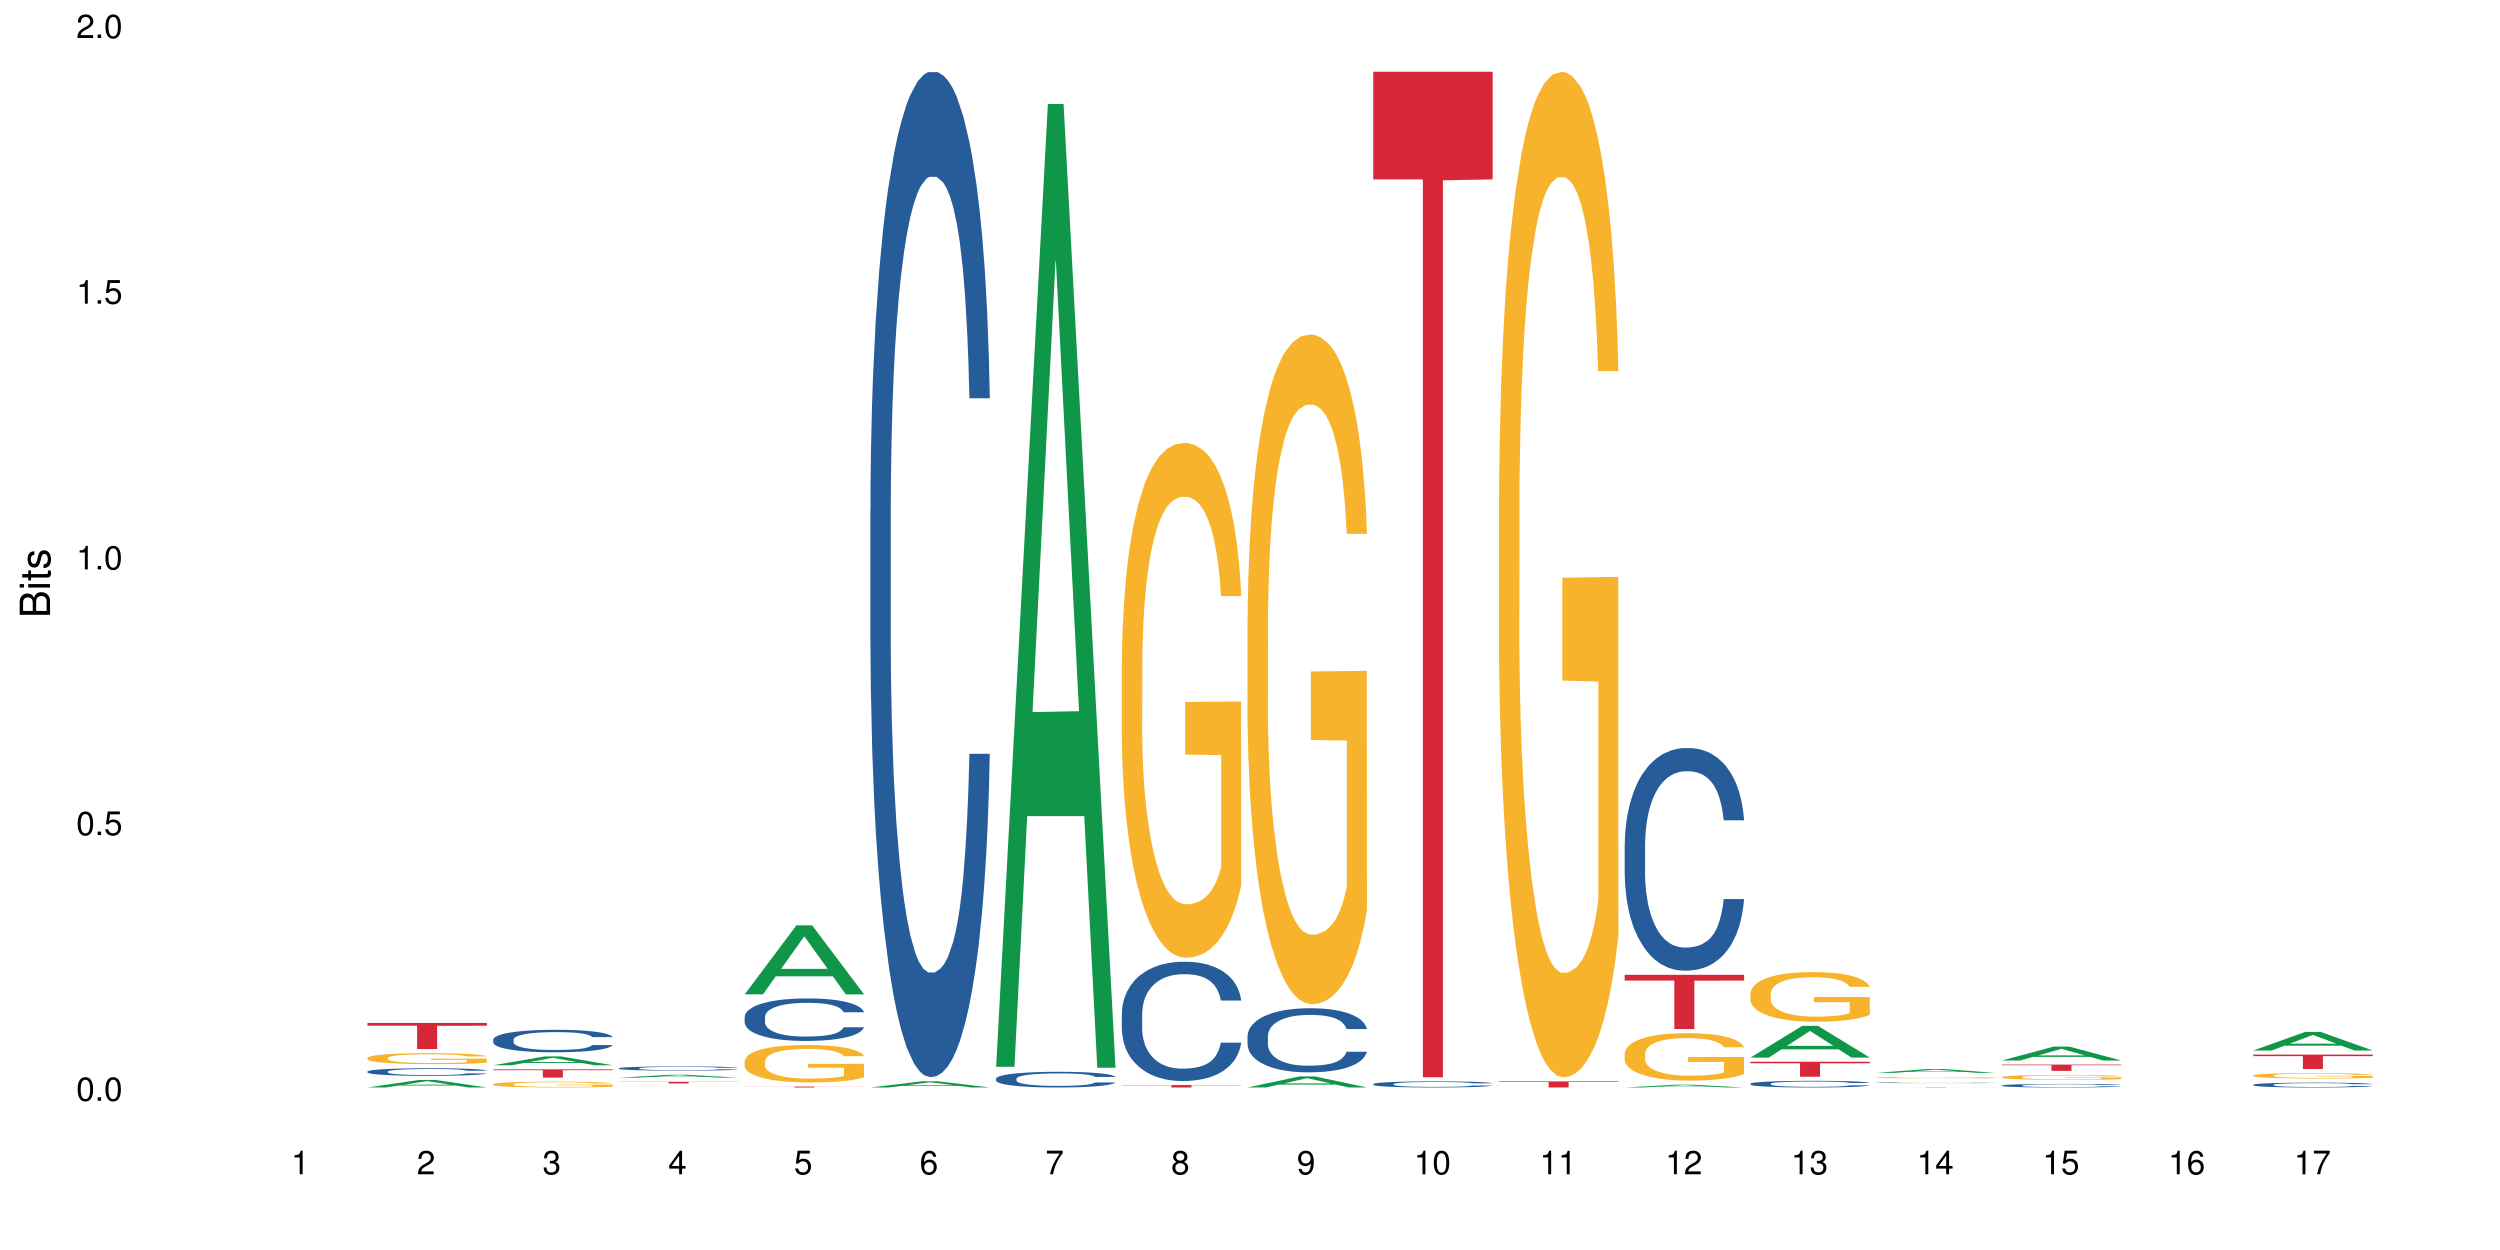 <?xml version="1.0" encoding="UTF-8"?>
<svg xmlns="http://www.w3.org/2000/svg" xmlns:xlink="http://www.w3.org/1999/xlink" width="720pt" height="360pt" viewBox="0 0 720 360" version="1.1">
<defs>
<g>
<symbol overflow="visible" id="glyph0-0">
<path style="stroke:none;" d=""/>
</symbol>
<symbol overflow="visible" id="glyph0-1">
<path style="stroke:none;" d="M 2.641 -6.797 C 2 -6.797 1.422 -6.531 1.078 -6.047 C 0.641 -5.453 0.406 -4.547 0.406 -3.297 C 0.406 -1 1.188 0.219 2.641 0.219 C 4.078 0.219 4.859 -1 4.859 -3.234 C 4.859 -4.562 4.656 -5.438 4.203 -6.047 C 3.844 -6.531 3.281 -6.797 2.641 -6.797 Z M 2.641 -6.047 C 3.547 -6.047 4 -5.125 4 -3.312 C 4 -1.375 3.562 -0.484 2.625 -0.484 C 1.734 -0.484 1.281 -1.422 1.281 -3.281 C 1.281 -5.141 1.734 -6.047 2.641 -6.047 Z M 2.641 -6.047 "/>
</symbol>
<symbol overflow="visible" id="glyph0-2">
<path style="stroke:none;" d="M 1.828 -1 L 0.828 -1 L 0.828 0 L 1.828 0 Z M 1.828 -1 "/>
</symbol>
<symbol overflow="visible" id="glyph0-3">
<path style="stroke:none;" d="M 4.562 -6.797 L 1.062 -6.797 L 0.547 -3.094 L 1.328 -3.094 C 1.719 -3.562 2.047 -3.734 2.578 -3.734 C 3.484 -3.734 4.062 -3.109 4.062 -2.094 C 4.062 -1.125 3.484 -0.531 2.578 -0.531 C 1.828 -0.531 1.375 -0.906 1.188 -1.672 L 0.328 -1.672 C 0.453 -1.109 0.547 -0.844 0.75 -0.594 C 1.125 -0.078 1.828 0.219 2.594 0.219 C 3.969 0.219 4.922 -0.781 4.922 -2.219 C 4.922 -3.562 4.031 -4.484 2.719 -4.484 C 2.25 -4.484 1.859 -4.359 1.469 -4.062 L 1.734 -5.969 L 4.562 -5.969 Z M 4.562 -6.797 "/>
</symbol>
<symbol overflow="visible" id="glyph0-4">
<path style="stroke:none;" d="M 2.484 -4.844 L 2.484 0 L 3.328 0 L 3.328 -6.797 L 2.766 -6.797 C 2.469 -5.75 2.281 -5.609 0.984 -5.453 L 0.984 -4.844 Z M 2.484 -4.844 "/>
</symbol>
<symbol overflow="visible" id="glyph0-5">
<path style="stroke:none;" d="M 4.859 -0.828 L 1.281 -0.828 C 1.359 -1.391 1.672 -1.75 2.5 -2.234 L 3.469 -2.75 C 4.406 -3.266 4.906 -3.969 4.906 -4.812 C 4.906 -5.375 4.672 -5.906 4.266 -6.266 C 3.859 -6.625 3.375 -6.797 2.719 -6.797 C 1.859 -6.797 1.219 -6.5 0.844 -5.922 C 0.609 -5.562 0.5 -5.125 0.484 -4.438 L 1.328 -4.438 C 1.359 -4.906 1.406 -5.188 1.531 -5.406 C 1.75 -5.812 2.188 -6.062 2.703 -6.062 C 3.469 -6.062 4.031 -5.516 4.031 -4.781 C 4.031 -4.25 3.719 -3.797 3.125 -3.438 L 2.234 -2.938 C 0.812 -2.141 0.406 -1.5 0.328 0 L 4.859 0 Z M 4.859 -0.828 "/>
</symbol>
<symbol overflow="visible" id="glyph0-6">
<path style="stroke:none;" d="M 2.125 -3.125 L 2.578 -3.125 C 3.516 -3.125 3.984 -2.703 3.984 -1.891 C 3.984 -1.031 3.469 -0.531 2.578 -0.531 C 1.656 -0.531 1.203 -0.984 1.156 -1.969 L 0.312 -1.969 C 0.344 -1.422 0.438 -1.078 0.609 -0.766 C 0.953 -0.109 1.625 0.219 2.547 0.219 C 3.953 0.219 4.859 -0.609 4.859 -1.906 C 4.859 -2.766 4.516 -3.25 3.703 -3.516 C 4.344 -3.766 4.656 -4.25 4.656 -4.938 C 4.656 -6.109 3.875 -6.797 2.578 -6.797 C 1.203 -6.797 0.484 -6.047 0.453 -4.609 L 1.297 -4.609 C 1.312 -5.016 1.344 -5.25 1.453 -5.453 C 1.641 -5.828 2.062 -6.062 2.594 -6.062 C 3.344 -6.062 3.797 -5.625 3.797 -4.906 C 3.797 -4.422 3.609 -4.141 3.25 -3.984 C 3.016 -3.891 2.719 -3.844 2.125 -3.844 Z M 2.125 -3.125 "/>
</symbol>
<symbol overflow="visible" id="glyph0-7">
<path style="stroke:none;" d="M 3.141 -1.625 L 3.141 0 L 3.984 0 L 3.984 -1.625 L 4.984 -1.625 L 4.984 -2.391 L 3.984 -2.391 L 3.984 -6.797 L 3.359 -6.797 L 0.266 -2.516 L 0.266 -1.625 Z M 3.141 -2.391 L 1 -2.391 L 3.141 -5.359 Z M 3.141 -2.391 "/>
</symbol>
<symbol overflow="visible" id="glyph0-8">
<path style="stroke:none;" d="M 4.781 -5.031 C 4.609 -6.141 3.891 -6.797 2.844 -6.797 C 2.094 -6.797 1.422 -6.438 1.031 -5.828 C 0.609 -5.172 0.406 -4.344 0.406 -3.094 C 0.406 -1.953 0.578 -1.234 0.984 -0.625 C 1.359 -0.078 1.953 0.219 2.703 0.219 C 3.984 0.219 4.922 -0.734 4.922 -2.078 C 4.922 -3.344 4.062 -4.234 2.844 -4.234 C 2.172 -4.234 1.641 -3.969 1.281 -3.469 C 1.281 -5.125 1.828 -6.047 2.797 -6.047 C 3.391 -6.047 3.797 -5.672 3.938 -5.031 Z M 2.734 -3.484 C 3.547 -3.484 4.062 -2.922 4.062 -2 C 4.062 -1.156 3.484 -0.531 2.703 -0.531 C 1.922 -0.531 1.328 -1.188 1.328 -2.047 C 1.328 -2.891 1.906 -3.484 2.734 -3.484 Z M 2.734 -3.484 "/>
</symbol>
<symbol overflow="visible" id="glyph0-9">
<path style="stroke:none;" d="M 4.984 -6.797 L 0.438 -6.797 L 0.438 -5.969 L 4.109 -5.969 C 2.5 -3.656 1.828 -2.234 1.328 0 L 2.219 0 C 2.594 -2.172 3.453 -4.047 4.984 -6.094 Z M 4.984 -6.797 "/>
</symbol>
<symbol overflow="visible" id="glyph0-10">
<path style="stroke:none;" d="M 3.75 -3.578 C 4.453 -4 4.688 -4.344 4.688 -4.984 C 4.688 -6.047 3.844 -6.797 2.641 -6.797 C 1.438 -6.797 0.594 -6.047 0.594 -4.984 C 0.594 -4.359 0.828 -4.016 1.516 -3.578 C 0.734 -3.203 0.359 -2.641 0.359 -1.891 C 0.359 -0.641 1.297 0.219 2.641 0.219 C 3.984 0.219 4.922 -0.641 4.922 -1.875 C 4.922 -2.641 4.531 -3.203 3.75 -3.578 Z M 2.641 -6.047 C 3.359 -6.047 3.812 -5.625 3.812 -4.969 C 3.812 -4.344 3.344 -3.922 2.641 -3.922 C 1.922 -3.922 1.453 -4.344 1.453 -4.984 C 1.453 -5.625 1.922 -6.047 2.641 -6.047 Z M 2.641 -3.203 C 3.484 -3.203 4.062 -2.672 4.062 -1.875 C 4.062 -1.062 3.484 -0.531 2.625 -0.531 C 1.797 -0.531 1.219 -1.078 1.219 -1.875 C 1.219 -2.672 1.797 -3.203 2.641 -3.203 Z M 2.641 -3.203 "/>
</symbol>
<symbol overflow="visible" id="glyph0-11">
<path style="stroke:none;" d="M 0.516 -1.547 C 0.672 -0.438 1.406 0.219 2.438 0.219 C 3.188 0.219 3.859 -0.141 4.266 -0.75 C 4.688 -1.406 4.891 -2.25 4.891 -3.484 C 4.891 -4.625 4.703 -5.359 4.312 -5.953 C 3.938 -6.5 3.344 -6.797 2.594 -6.797 C 1.297 -6.797 0.359 -5.844 0.359 -4.516 C 0.359 -3.25 1.234 -2.344 2.453 -2.344 C 3.094 -2.344 3.562 -2.578 4.016 -3.109 C 4 -1.453 3.469 -0.531 2.5 -0.531 C 1.906 -0.531 1.484 -0.906 1.359 -1.547 Z M 2.578 -6.062 C 3.375 -6.062 3.969 -5.406 3.969 -4.531 C 3.969 -3.688 3.375 -3.094 2.547 -3.094 C 1.734 -3.094 1.234 -3.672 1.234 -4.578 C 1.234 -5.438 1.797 -6.062 2.578 -6.062 Z M 2.578 -6.062 "/>
</symbol>
<symbol overflow="visible" id="glyph1-0">
<path style="stroke:none;" d=""/>
</symbol>
<symbol overflow="visible" id="glyph1-1">
<path style="stroke:none;" d="M 0 -0.953 L 0 -4.891 C 0 -5.719 -0.234 -6.344 -0.734 -6.797 C -1.188 -7.234 -1.812 -7.469 -2.5 -7.469 C -3.547 -7.469 -4.188 -7 -4.625 -5.875 C -4.984 -6.672 -5.641 -7.094 -6.531 -7.094 C -7.156 -7.094 -7.734 -6.859 -8.141 -6.391 C -8.562 -5.938 -8.75 -5.344 -8.75 -4.5 L -8.75 -0.953 Z M -4.984 -2.062 L -7.766 -2.062 L -7.766 -4.219 C -7.766 -4.844 -7.688 -5.203 -7.453 -5.5 C -7.219 -5.812 -6.859 -5.969 -6.375 -5.969 C -5.906 -5.969 -5.531 -5.812 -5.297 -5.5 C -5.062 -5.203 -4.984 -4.844 -4.984 -4.219 Z M -0.984 -2.062 L -4 -2.062 L -4 -4.781 C -4 -5.328 -3.859 -5.688 -3.578 -5.953 C -3.297 -6.219 -2.922 -6.359 -2.484 -6.359 C -2.062 -6.359 -1.688 -6.219 -1.406 -5.953 C -1.109 -5.688 -0.984 -5.328 -0.984 -4.781 Z M -0.984 -2.062 "/>
</symbol>
<symbol overflow="visible" id="glyph1-2">
<path style="stroke:none;" d="M -6.281 -1.797 L -6.281 -0.797 L 0 -0.797 L 0 -1.797 Z M -8.75 -1.797 L -8.75 -0.797 L -7.484 -0.797 L -7.484 -1.797 Z M -8.75 -1.797 "/>
</symbol>
<symbol overflow="visible" id="glyph1-3">
<path style="stroke:none;" d="M -6.281 -3.047 L -6.281 -2.016 L -8.016 -2.016 L -8.016 -1.016 L -6.281 -1.016 L -6.281 -0.172 L -5.469 -0.172 L -5.469 -1.016 L -0.719 -1.016 C -0.078 -1.016 0.281 -1.453 0.281 -2.234 C 0.281 -2.469 0.25 -2.719 0.188 -3.047 L -0.641 -3.047 C -0.609 -2.922 -0.594 -2.766 -0.594 -2.562 C -0.594 -2.141 -0.719 -2.016 -1.156 -2.016 L -5.469 -2.016 L -5.469 -3.047 Z M -6.281 -3.047 "/>
</symbol>
<symbol overflow="visible" id="glyph1-4">
<path style="stroke:none;" d="M -4.531 -5.25 C -5.766 -5.25 -6.469 -4.422 -6.469 -2.969 C -6.469 -1.516 -5.719 -0.562 -4.547 -0.562 C -3.562 -0.562 -3.094 -1.062 -2.734 -2.562 L -2.516 -3.484 C -2.344 -4.188 -2.094 -4.469 -1.625 -4.469 C -1.047 -4.469 -0.641 -3.875 -0.641 -3 C -0.641 -2.453 -0.797 -2 -1.062 -1.75 C -1.25 -1.594 -1.422 -1.531 -1.875 -1.469 L -1.875 -0.406 C -0.422 -0.453 0.281 -1.266 0.281 -2.922 C 0.281 -4.5 -0.5 -5.516 -1.719 -5.516 C -2.656 -5.516 -3.172 -4.984 -3.469 -3.734 L -3.703 -2.766 C -3.891 -1.953 -4.156 -1.609 -4.594 -1.609 C -5.172 -1.609 -5.547 -2.125 -5.547 -2.938 C -5.547 -3.75 -5.203 -4.172 -4.531 -4.203 Z M -4.531 -5.25 "/>
</symbol>
</g>
</defs>
<g id="surface51775">
<rect x="0" y="0" width="720" height="360" style="fill:rgb(100%,100%,100%);fill-opacity:1;stroke:none;"/>
<path style=" stroke:none;fill-rule:nonzero;fill:rgb(6.275%,58.824%,28.235%);fill-opacity:1;" d="M 105.836 313.195 L 105.871 313.191 L 120.758 311.012 L 125.277 311.012 L 140.234 313.195 L 134.977 313.195 L 131.23 312.625 L 114.805 312.625 L 111.129 313.195 L 105.836 313.195 L 116.383 312.391 L 129.723 312.387 L 123.07 311.367 L 122.996 311.367 L 122.926 311.371 L 116.348 312.387 L 116.383 312.391 Z M 105.836 313.195 "/>
<path style=" stroke:none;fill-rule:nonzero;fill:rgb(14.51%,36.078%,60%);fill-opacity:1;" d="M 105.836 308.602 L 105.879 308.602 L 105.879 308.555 L 106.004 308.477 L 106.297 308.383 L 106.59 308.316 L 107.348 308.199 L 108.395 308.086 L 109.484 307.996 L 110.281 307.945 L 110.996 307.906 L 112.633 307.832 L 113.68 307.793 L 114.812 307.758 L 116.195 307.727 L 117.203 307.703 L 119.469 307.672 L 121.148 307.66 L 122.449 307.652 L 125.258 307.652 L 126.938 307.66 L 128.152 307.672 L 129.496 307.688 L 130.629 307.703 L 132.598 307.75 L 134.359 307.805 L 135.156 307.836 L 136.414 307.898 L 137.379 307.957 L 138.051 308.012 L 138.809 308.086 L 139.477 308.176 L 139.98 308.277 L 140.234 308.363 L 134.359 308.363 L 134.066 308.281 L 133.73 308.219 L 133.102 308.137 L 132.473 308.082 L 131.59 308.023 L 130.793 307.984 L 129.703 307.945 L 128.738 307.922 L 127.734 307.906 L 126.77 307.891 L 124.922 307.879 L 122.781 307.879 L 121.984 307.883 L 120.352 307.902 L 119.469 307.914 L 118.211 307.941 L 117.328 307.969 L 116.281 308.008 L 115.566 308.043 L 114.688 308.094 L 114.059 308.141 L 113.344 308.207 L 112.926 308.258 L 112.547 308.312 L 112.211 308.379 L 111.961 308.449 L 111.793 308.52 L 111.707 308.594 L 111.707 308.902 L 111.793 308.973 L 112.004 309.059 L 112.547 309.18 L 113.344 309.285 L 114.27 309.371 L 115.148 309.43 L 115.652 309.457 L 116.324 309.488 L 117.371 309.531 L 118.883 309.57 L 119.762 309.586 L 121.105 309.602 L 122.488 309.609 L 124.336 309.609 L 125.973 309.602 L 127.062 309.59 L 128.195 309.574 L 129.746 309.543 L 130.711 309.508 L 131.551 309.473 L 132.18 309.434 L 132.598 309.402 L 133.227 309.34 L 133.73 309.273 L 134.109 309.203 L 134.359 309.133 L 140.234 309.133 L 139.98 309.215 L 139.605 309.293 L 139.227 309.352 L 138.641 309.418 L 137.969 309.48 L 137.004 309.551 L 136.207 309.598 L 135.156 309.648 L 134.191 309.684 L 133.145 309.719 L 131.59 309.758 L 130.586 309.777 L 129.496 309.797 L 128.195 309.812 L 126.559 309.828 L 124.797 309.836 L 123.16 309.836 L 121.398 309.832 L 120.098 309.824 L 118.379 309.809 L 116.238 309.77 L 114.688 309.734 L 113.469 309.695 L 112.422 309.656 L 111.246 309.602 L 109.738 309.512 L 108.816 309.445 L 108.184 309.391 L 107.473 309.312 L 106.969 309.242 L 106.383 309.129 L 105.961 308.988 L 105.836 308.879 Z M 105.836 308.602 "/>
<path style=" stroke:none;fill-rule:nonzero;fill:rgb(96.863%,70.196%,16.863%);fill-opacity:1;" d="M 105.836 304.664 L 105.879 304.66 L 105.879 304.605 L 106.047 304.473 L 106.465 304.293 L 107.012 304.145 L 107.598 304.031 L 107.977 303.969 L 108.605 303.883 L 109.148 303.82 L 110.535 303.688 L 112.297 303.566 L 113.262 303.516 L 114.352 303.465 L 115.902 303.41 L 116.617 303.391 L 118.797 303.344 L 121.273 303.316 L 124 303.305 L 125.258 303.309 L 126.977 303.32 L 129.328 303.352 L 130.668 303.383 L 131.719 303.41 L 132.809 303.449 L 134.152 303.508 L 135.41 303.574 L 136.414 303.645 L 137.422 303.73 L 138.262 303.824 L 138.973 303.926 L 139.605 304.047 L 139.98 304.148 L 140.234 304.25 L 134.402 304.25 L 134.066 304.148 L 133.688 304.07 L 133.059 303.977 L 132.43 303.906 L 131.801 303.852 L 130.629 303.777 L 129.621 303.73 L 128.363 303.688 L 127.145 303.664 L 125.762 303.645 L 124.922 303.641 L 122.699 303.641 L 120.688 303.66 L 119.512 303.684 L 118.672 303.707 L 117.496 303.75 L 116.785 303.785 L 116.363 303.809 L 115.105 303.898 L 114.27 303.977 L 113.805 304.035 L 113.219 304.121 L 112.801 304.199 L 112.34 304.312 L 112.086 304.402 L 111.75 304.598 L 111.707 305.121 L 111.836 305.23 L 112.086 305.348 L 112.422 305.453 L 112.926 305.562 L 113.43 305.648 L 114.309 305.758 L 115.066 305.836 L 115.652 305.883 L 116.785 305.961 L 117.246 305.988 L 118.336 306.039 L 119.469 306.082 L 120.852 306.117 L 121.902 306.133 L 123.578 306.148 L 125.719 306.148 L 128.234 306.129 L 129.828 306.105 L 130.922 306.086 L 131.633 306.062 L 132.516 306.031 L 133.145 306.004 L 133.73 305.973 L 134.445 305.922 L 134.445 305.23 L 124.082 305.227 L 124.082 304.902 L 140.191 304.898 L 140.234 306.031 L 139.352 306.109 L 138.262 306.188 L 137.211 306.242 L 136.121 306.293 L 134.57 306.348 L 133.312 306.383 L 131.383 306.422 L 129.621 306.449 L 127.773 306.465 L 126.137 306.477 L 124.211 306.477 L 122.488 306.473 L 120.645 306.453 L 119.176 306.434 L 117.832 306.402 L 116.492 306.363 L 114.812 306.305 L 113.723 306.254 L 112.59 306.195 L 111.457 306.121 L 110.449 306.043 L 109.781 305.984 L 109.109 305.914 L 108.395 305.828 L 107.723 305.727 L 107.219 305.637 L 106.758 305.535 L 106.422 305.441 L 106.09 305.312 L 105.922 305.207 L 105.836 305.117 Z M 105.836 304.664 "/>
<path style=" stroke:none;fill-rule:nonzero;fill:rgb(83.922%,15.686%,22.353%);fill-opacity:1;" d="M 105.836 294.613 L 140.234 294.613 L 140.234 295.418 L 125.898 295.426 L 125.898 302.133 L 120.129 302.133 L 120.129 295.434 L 120.047 295.418 L 105.836 295.418 Z M 105.836 294.613 "/>
<path style=" stroke:none;fill-rule:nonzero;fill:rgb(6.275%,58.824%,28.235%);fill-opacity:1;" d="M 142.043 306.793 L 142.078 306.789 L 156.965 304.234 L 161.484 304.234 L 176.441 306.793 L 171.184 306.793 L 167.438 306.125 L 151.012 306.125 L 147.336 306.793 L 142.043 306.793 L 152.59 305.848 L 165.93 305.848 L 159.277 304.652 L 159.203 304.648 L 159.133 304.656 L 152.555 305.848 L 152.59 305.848 Z M 142.043 306.793 "/>
<path style=" stroke:none;fill-rule:nonzero;fill:rgb(14.51%,36.078%,60%);fill-opacity:1;" d="M 142.043 299.402 L 142.086 299.398 L 142.086 299.254 L 142.211 299.031 L 142.504 298.746 L 142.797 298.551 L 143.555 298.203 L 144.602 297.863 L 145.691 297.605 L 146.488 297.449 L 147.203 297.332 L 148.84 297.113 L 149.887 297 L 151.02 296.898 L 152.402 296.801 L 153.41 296.738 L 155.676 296.645 L 157.355 296.605 L 158.652 296.586 L 161.465 296.586 L 163.145 296.609 L 164.359 296.641 L 165.703 296.688 L 166.832 296.738 L 168.805 296.871 L 170.566 297.035 L 171.363 297.129 L 172.621 297.312 L 173.586 297.492 L 174.258 297.645 L 175.012 297.863 L 175.684 298.129 L 176.188 298.434 L 176.441 298.688 L 170.566 298.688 L 170.273 298.449 L 169.938 298.266 L 169.309 298.023 L 168.68 297.852 L 167.797 297.68 L 167 297.57 L 165.91 297.457 L 164.945 297.387 L 163.941 297.332 L 162.977 297.297 L 161.129 297.262 L 158.988 297.262 L 158.191 297.273 L 156.559 297.32 L 155.676 297.363 L 154.418 297.445 L 153.535 297.52 L 152.488 297.641 L 151.773 297.738 L 150.895 297.895 L 150.266 298.031 L 149.551 298.227 L 149.133 298.375 L 148.754 298.539 L 148.418 298.734 L 148.168 298.941 L 148 299.16 L 147.914 299.371 L 147.914 300.289 L 148 300.504 L 148.211 300.75 L 148.754 301.113 L 149.551 301.426 L 150.473 301.676 L 151.355 301.852 L 151.859 301.934 L 152.531 302.031 L 153.578 302.148 L 155.09 302.266 L 155.969 302.312 L 157.312 302.359 L 158.695 302.383 L 160.543 302.383 L 162.18 302.359 L 163.27 302.332 L 164.402 302.285 L 165.953 302.184 L 166.918 302.09 L 167.758 301.977 L 168.387 301.863 L 168.805 301.77 L 169.434 301.586 L 169.938 301.383 L 170.316 301.176 L 170.566 300.977 L 176.441 300.977 L 176.188 301.215 L 175.812 301.445 L 175.434 301.613 L 174.848 301.824 L 174.176 302.004 L 173.211 302.211 L 172.414 302.348 L 171.363 302.496 L 170.398 302.609 L 169.352 302.711 L 167.797 302.828 L 166.793 302.887 L 165.703 302.941 L 164.402 302.988 L 162.766 303.027 L 161.004 303.055 L 159.367 303.059 L 157.605 303.047 L 156.305 303.023 L 154.586 302.969 L 152.445 302.863 L 150.895 302.75 L 149.676 302.641 L 148.629 302.52 L 147.453 302.359 L 145.945 302.102 L 145.02 301.898 L 144.391 301.734 L 143.68 301.504 L 143.176 301.297 L 142.59 300.965 L 142.168 300.543 L 142.043 300.219 Z M 142.043 299.402 "/>
<path style=" stroke:none;fill-rule:nonzero;fill:rgb(96.863%,70.196%,16.863%);fill-opacity:1;" d="M 142.043 312.242 L 142.086 312.238 L 142.086 312.207 L 142.254 312.141 L 142.672 312.047 L 143.219 311.969 L 143.805 311.906 L 144.184 311.875 L 144.812 311.828 L 145.355 311.797 L 146.742 311.727 L 148.504 311.664 L 149.469 311.637 L 150.559 311.609 L 152.109 311.582 L 152.824 311.57 L 155.004 311.547 L 157.48 311.531 L 160.207 311.523 L 161.465 311.527 L 163.184 311.531 L 165.535 311.551 L 166.875 311.566 L 167.926 311.582 L 169.016 311.602 L 170.359 311.629 L 171.617 311.668 L 172.621 311.703 L 173.629 311.75 L 174.469 311.797 L 175.18 311.852 L 175.812 311.914 L 176.188 311.969 L 176.441 312.023 L 170.609 312.023 L 170.273 311.969 L 169.895 311.93 L 169.266 311.879 L 168.637 311.84 L 168.008 311.812 L 166.832 311.773 L 165.828 311.746 L 164.57 311.727 L 163.352 311.711 L 161.969 311.703 L 161.129 311.699 L 158.906 311.699 L 156.891 311.711 L 155.719 311.723 L 154.879 311.734 L 153.703 311.758 L 152.992 311.777 L 152.57 311.789 L 151.312 311.836 L 150.473 311.879 L 150.012 311.906 L 149.426 311.953 L 149.008 311.996 L 148.547 312.055 L 148.293 312.102 L 147.957 312.207 L 147.914 312.48 L 148.043 312.539 L 148.293 312.602 L 148.629 312.656 L 149.133 312.715 L 149.637 312.758 L 150.516 312.816 L 151.273 312.855 L 151.859 312.883 L 152.992 312.926 L 153.453 312.938 L 154.543 312.965 L 155.676 312.988 L 157.059 313.004 L 158.109 313.016 L 159.785 313.023 L 161.926 313.023 L 164.441 313.012 L 166.035 313 L 167.129 312.988 L 167.84 312.977 L 168.723 312.961 L 169.352 312.945 L 169.938 312.93 L 170.652 312.902 L 170.652 312.539 L 160.289 312.535 L 160.289 312.367 L 176.398 312.363 L 176.441 312.961 L 175.559 313.004 L 174.469 313.043 L 173.418 313.07 L 172.328 313.098 L 170.777 313.129 L 169.52 313.145 L 167.59 313.168 L 165.828 313.18 L 163.98 313.191 L 162.344 313.195 L 160.418 313.195 L 158.695 313.191 L 156.852 313.184 L 155.383 313.172 L 154.039 313.156 L 152.699 313.137 L 151.02 313.105 L 149.93 313.078 L 148.797 313.047 L 147.664 313.008 L 146.656 312.969 L 145.984 312.934 L 145.316 312.898 L 144.602 312.852 L 143.93 312.801 L 143.426 312.754 L 142.965 312.699 L 142.629 312.648 L 142.293 312.582 L 142.129 312.527 L 142.043 312.48 Z M 142.043 312.242 "/>
<path style=" stroke:none;fill-rule:nonzero;fill:rgb(83.922%,15.686%,22.353%);fill-opacity:1;" d="M 142.043 307.969 L 176.441 307.969 L 176.441 308.223 L 162.105 308.227 L 162.105 310.352 L 156.336 310.352 L 156.336 308.227 L 156.254 308.223 L 142.043 308.223 Z M 142.043 307.969 "/>
<path style=" stroke:none;fill-rule:nonzero;fill:rgb(6.275%,58.824%,28.235%);fill-opacity:1;" d="M 178.25 310.375 L 178.285 310.371 L 193.172 309.523 L 197.691 309.523 L 212.648 310.375 L 207.391 310.375 L 203.645 310.152 L 187.219 310.152 L 183.543 310.375 L 178.25 310.375 L 188.797 310.059 L 202.137 310.059 L 195.484 309.664 L 195.41 309.66 L 195.34 309.664 L 188.762 310.059 L 188.797 310.059 Z M 178.25 310.375 "/>
<path style=" stroke:none;fill-rule:nonzero;fill:rgb(14.51%,36.078%,60%);fill-opacity:1;" d="M 178.25 307.664 L 178.293 307.664 L 178.293 307.637 L 178.418 307.594 L 178.711 307.539 L 179.004 307.504 L 179.762 307.438 L 180.809 307.375 L 181.898 307.328 L 182.695 307.297 L 183.41 307.277 L 185.047 307.234 L 186.094 307.215 L 187.227 307.195 L 188.609 307.176 L 189.617 307.164 L 191.883 307.148 L 193.562 307.141 L 194.859 307.137 L 197.672 307.137 L 199.348 307.141 L 200.566 307.145 L 201.91 307.156 L 203.039 307.164 L 205.012 307.191 L 206.773 307.219 L 207.57 307.238 L 208.828 307.273 L 209.793 307.305 L 210.465 307.336 L 211.219 307.375 L 211.891 307.426 L 212.395 307.48 L 212.648 307.531 L 206.773 307.531 L 206.48 307.484 L 206.145 307.449 L 205.516 307.406 L 204.887 307.375 L 204.004 307.34 L 203.207 307.32 L 202.117 307.301 L 201.152 307.285 L 200.148 307.277 L 199.184 307.27 L 197.336 307.262 L 195.195 307.262 L 194.398 307.266 L 192.766 307.273 L 191.883 307.281 L 190.625 307.297 L 189.742 307.312 L 188.695 307.332 L 187.98 307.352 L 187.102 307.383 L 186.473 307.406 L 185.758 307.441 L 185.34 307.473 L 184.961 307.504 L 184.625 307.539 L 184.375 307.578 L 184.207 307.617 L 184.121 307.66 L 184.121 307.832 L 184.207 307.871 L 184.418 307.918 L 184.961 307.984 L 185.758 308.043 L 186.68 308.09 L 187.562 308.121 L 188.066 308.137 L 188.738 308.156 L 189.785 308.18 L 191.297 308.199 L 192.176 308.211 L 193.52 308.219 L 194.902 308.223 L 196.75 308.223 L 198.387 308.219 L 199.477 308.211 L 200.609 308.203 L 202.16 308.184 L 203.125 308.168 L 203.965 308.145 L 204.594 308.125 L 205.012 308.105 L 205.641 308.074 L 206.145 308.035 L 206.523 307.996 L 206.773 307.957 L 212.648 307.957 L 212.395 308.004 L 212.016 308.047 L 211.641 308.078 L 211.055 308.117 L 210.383 308.152 L 209.418 308.191 L 208.621 308.215 L 207.57 308.242 L 206.605 308.266 L 205.559 308.285 L 204.004 308.305 L 203 308.316 L 201.91 308.328 L 200.609 308.336 L 198.973 308.344 L 197.211 308.348 L 193.812 308.348 L 192.512 308.344 L 190.793 308.332 L 188.652 308.312 L 187.102 308.293 L 185.883 308.27 L 184.836 308.246 L 183.66 308.219 L 182.152 308.168 L 181.227 308.133 L 180.598 308.102 L 179.887 308.059 L 179.383 308.02 L 178.797 307.957 L 178.375 307.879 L 178.25 307.816 Z M 178.25 307.664 "/>
<path style=" stroke:none;fill-rule:nonzero;fill:rgb(83.922%,15.686%,22.353%);fill-opacity:1;" d="M 178.25 311.551 L 212.648 311.551 L 212.648 311.602 L 198.312 311.602 L 198.312 312.039 L 192.543 312.039 L 192.543 311.602 L 178.25 311.602 Z M 178.25 311.551 "/>
<path style=" stroke:none;fill-rule:nonzero;fill:rgb(6.275%,58.824%,28.235%);fill-opacity:1;" d="M 214.457 286.363 L 214.492 286.348 L 229.379 266.492 L 233.898 266.492 L 248.855 286.383 L 243.598 286.383 L 239.852 281.191 L 223.422 281.191 L 219.75 286.363 L 214.457 286.363 L 225.004 279.043 L 238.344 279.023 L 231.691 269.742 L 231.617 269.723 L 231.547 269.777 L 224.969 279.023 L 225.004 279.043 Z M 214.457 286.363 "/>
<path style=" stroke:none;fill-rule:nonzero;fill:rgb(14.51%,36.078%,60%);fill-opacity:1;" d="M 214.457 292.879 L 214.5 292.867 L 214.5 292.602 L 214.625 292.176 L 214.918 291.641 L 215.211 291.27 L 215.969 290.609 L 217.016 289.973 L 218.105 289.48 L 218.902 289.191 L 219.617 288.965 L 221.254 288.555 L 222.301 288.34 L 223.434 288.152 L 224.816 287.961 L 225.824 287.848 L 228.09 287.668 L 229.77 287.59 L 231.066 287.559 L 233.879 287.559 L 235.555 287.602 L 236.773 287.66 L 238.117 287.75 L 239.246 287.848 L 241.219 288.094 L 242.98 288.406 L 243.777 288.586 L 245.035 288.934 L 246 289.27 L 246.672 289.559 L 247.426 289.973 L 248.098 290.477 L 248.602 291.047 L 248.855 291.527 L 242.98 291.527 L 242.688 291.078 L 242.352 290.734 L 241.723 290.273 L 241.094 289.949 L 240.211 289.625 L 239.414 289.414 L 238.324 289.203 L 237.359 289.066 L 236.352 288.965 L 235.391 288.898 L 233.543 288.832 L 231.402 288.832 L 230.605 288.855 L 228.973 288.945 L 228.09 289.023 L 226.832 289.18 L 225.949 289.324 L 224.902 289.547 L 224.188 289.738 L 223.309 290.027 L 222.68 290.285 L 221.965 290.656 L 221.547 290.934 L 221.168 291.246 L 220.832 291.617 L 220.582 292.008 L 220.414 292.422 L 220.328 292.824 L 220.328 294.559 L 220.414 294.961 L 220.625 295.43 L 221.168 296.109 L 221.965 296.703 L 222.887 297.172 L 223.77 297.508 L 224.273 297.664 L 224.945 297.844 L 225.992 298.066 L 227.504 298.293 L 228.383 298.379 L 229.727 298.469 L 231.109 298.516 L 232.957 298.516 L 234.59 298.469 L 235.684 298.414 L 236.816 298.324 L 238.367 298.137 L 239.332 297.957 L 240.172 297.742 L 240.801 297.531 L 241.219 297.352 L 241.848 297.004 L 242.352 296.625 L 242.73 296.234 L 242.98 295.855 L 248.855 295.855 L 248.602 296.301 L 248.223 296.738 L 247.848 297.062 L 247.258 297.453 L 246.59 297.801 L 245.625 298.191 L 244.828 298.449 L 243.777 298.727 L 242.812 298.941 L 241.766 299.129 L 240.211 299.352 L 239.207 299.465 L 238.117 299.566 L 236.816 299.656 L 235.18 299.734 L 233.418 299.777 L 231.781 299.789 L 230.02 299.766 L 228.719 299.723 L 227 299.621 L 224.859 299.422 L 223.309 299.207 L 222.09 298.996 L 221.043 298.773 L 219.867 298.469 L 218.359 297.977 L 217.434 297.598 L 216.805 297.285 L 216.094 296.848 L 215.59 296.457 L 215.004 295.832 L 214.582 295.039 L 214.457 294.422 Z M 214.457 292.879 "/>
<path style=" stroke:none;fill-rule:nonzero;fill:rgb(96.863%,70.196%,16.863%);fill-opacity:1;" d="M 214.457 305.59 L 214.5 305.578 L 214.5 305.383 L 214.668 304.938 L 215.086 304.324 L 215.633 303.824 L 216.219 303.43 L 216.598 303.223 L 217.227 302.926 L 217.77 302.711 L 219.156 302.266 L 220.918 301.852 L 221.883 301.676 L 222.973 301.508 L 224.523 301.32 L 225.238 301.25 L 227.418 301.094 L 229.895 300.992 L 232.621 300.965 L 233.879 300.973 L 235.598 301.012 L 237.949 301.121 L 239.289 301.219 L 240.34 301.32 L 241.43 301.449 L 242.77 301.645 L 244.031 301.883 L 245.035 302.117 L 246.043 302.414 L 246.883 302.73 L 247.594 303.074 L 248.223 303.488 L 248.602 303.832 L 248.855 304.18 L 243.023 304.18 L 242.688 303.832 L 242.309 303.566 L 241.68 303.242 L 241.051 303.004 L 240.422 302.816 L 239.246 302.562 L 238.242 302.402 L 236.984 302.266 L 235.766 302.176 L 234.383 302.117 L 233.543 302.098 L 231.32 302.098 L 229.305 302.168 L 228.133 302.246 L 227.293 302.324 L 226.117 302.473 L 225.406 302.59 L 224.984 302.668 L 223.727 302.977 L 222.887 303.25 L 222.426 303.438 L 221.84 303.734 L 221.422 304 L 220.957 304.395 L 220.707 304.691 L 220.371 305.359 L 220.328 307.137 L 220.457 307.512 L 220.707 307.914 L 221.043 308.27 L 221.547 308.645 L 222.051 308.93 L 222.93 309.316 L 223.684 309.57 L 224.273 309.738 L 225.406 310.004 L 225.867 310.094 L 226.957 310.27 L 228.09 310.41 L 229.473 310.527 L 230.523 310.586 L 232.199 310.637 L 234.34 310.637 L 236.855 310.578 L 238.449 310.496 L 239.543 310.418 L 240.254 310.352 L 241.137 310.242 L 241.766 310.145 L 242.352 310.035 L 243.066 309.867 L 243.066 307.512 L 232.703 307.5 L 232.703 306.395 L 248.812 306.387 L 248.855 310.242 L 247.973 310.508 L 246.883 310.766 L 245.832 310.961 L 244.742 311.129 L 243.191 311.316 L 241.934 311.434 L 240.004 311.57 L 238.242 311.66 L 236.395 311.719 L 234.758 311.75 L 232.828 311.758 L 231.109 311.738 L 229.266 311.68 L 227.797 311.602 L 226.453 311.504 L 225.113 311.375 L 223.434 311.168 L 222.344 311 L 221.211 310.793 L 220.078 310.547 L 219.07 310.281 L 218.398 310.074 L 217.73 309.836 L 217.016 309.543 L 216.344 309.207 L 215.84 308.902 L 215.379 308.555 L 215.043 308.23 L 214.707 307.785 L 214.539 307.43 L 214.457 307.125 Z M 214.457 305.59 "/>
<path style=" stroke:none;fill-rule:nonzero;fill:rgb(83.922%,15.686%,22.353%);fill-opacity:1;" d="M 214.457 312.934 L 248.855 312.934 L 248.855 312.961 L 234.52 312.961 L 234.52 313.195 L 228.75 313.195 L 228.75 312.961 L 214.457 312.961 Z M 214.457 312.934 "/>
<path style=" stroke:none;fill-rule:nonzero;fill:rgb(6.275%,58.824%,28.235%);fill-opacity:1;" d="M 250.664 313.195 L 250.699 313.191 L 265.582 311.406 L 270.105 311.406 L 285.062 313.195 L 279.805 313.195 L 276.059 312.727 L 259.629 312.727 L 255.957 313.195 L 250.664 313.195 L 261.211 312.535 L 274.551 312.535 L 267.898 311.699 L 267.824 311.695 L 267.754 311.699 L 261.176 312.535 L 261.211 312.535 Z M 250.664 313.195 "/>
<path style=" stroke:none;fill-rule:nonzero;fill:rgb(14.51%,36.078%,60%);fill-opacity:1;" d="M 250.664 146.711 L 250.707 146.445 L 250.707 140.098 L 250.832 130.043 L 251.125 117.34 L 251.418 108.609 L 252.176 93 L 253.223 77.918 L 254.312 66.273 L 255.109 59.395 L 255.824 54.105 L 257.461 44.312 L 258.508 39.285 L 259.641 34.789 L 261.023 30.289 L 262.031 27.645 L 264.297 23.41 L 265.977 21.559 L 267.273 20.766 L 270.086 20.766 L 271.762 21.824 L 272.98 23.148 L 274.32 25.262 L 275.453 27.645 L 277.426 33.465 L 279.188 40.875 L 279.984 45.109 L 281.242 53.309 L 282.207 61.25 L 282.879 68.129 L 283.633 77.918 L 284.305 89.824 L 284.809 103.32 L 285.062 114.695 L 279.188 114.695 L 278.895 104.113 L 278.559 95.91 L 277.93 85.062 L 277.301 77.387 L 276.418 69.715 L 275.621 64.688 L 274.531 59.66 L 273.566 56.484 L 272.559 54.105 L 271.594 52.516 L 269.75 50.93 L 267.609 50.93 L 266.812 51.457 L 265.18 53.574 L 264.297 55.426 L 263.039 59.133 L 262.156 62.57 L 261.109 67.863 L 260.395 72.359 L 259.516 79.242 L 258.887 85.324 L 258.172 94.059 L 257.754 100.672 L 257.375 108.082 L 257.039 116.812 L 256.789 126.074 L 256.621 135.863 L 256.535 145.387 L 256.535 186.402 L 256.621 195.926 L 256.832 207.039 L 257.375 223.18 L 258.172 237.203 L 259.094 248.316 L 259.977 256.254 L 260.48 259.957 L 261.152 264.191 L 262.199 269.484 L 263.711 274.773 L 264.59 276.891 L 265.934 279.008 L 267.316 280.066 L 269.164 280.066 L 270.797 279.008 L 271.891 277.684 L 273.023 275.57 L 274.574 271.07 L 275.539 266.836 L 276.379 261.809 L 277.008 256.781 L 277.426 252.551 L 278.055 244.348 L 278.559 235.352 L 278.938 226.09 L 279.188 217.094 L 285.062 217.094 L 284.809 227.676 L 284.43 237.996 L 284.055 245.668 L 283.465 254.93 L 282.797 263.133 L 281.832 272.395 L 281.035 278.48 L 279.984 285.094 L 279.02 290.121 L 277.973 294.617 L 276.418 299.91 L 275.414 302.559 L 274.32 304.938 L 273.023 307.055 L 271.387 308.906 L 269.625 309.965 L 267.988 310.23 L 266.227 309.699 L 264.926 308.641 L 263.207 306.262 L 261.066 301.5 L 259.516 296.473 L 258.297 291.445 L 257.25 286.152 L 256.074 279.008 L 254.566 267.367 L 253.641 258.371 L 253.012 250.961 L 252.301 240.641 L 251.797 231.383 L 251.211 216.562 L 250.789 197.777 L 250.664 183.227 Z M 250.664 146.711 "/>
<path style=" stroke:none;fill-rule:nonzero;fill:rgb(6.275%,58.824%,28.235%);fill-opacity:1;" d="M 286.871 307.246 L 286.906 306.984 L 301.789 29.945 L 306.312 29.945 L 321.27 307.508 L 316.012 307.508 L 312.266 235.055 L 295.836 235.055 L 292.164 307.246 L 286.871 307.246 L 297.418 205.082 L 310.758 204.82 L 304.105 75.293 L 304.031 75.031 L 303.961 75.812 L 297.383 204.82 L 297.418 205.082 Z M 286.871 307.246 "/>
<path style=" stroke:none;fill-rule:nonzero;fill:rgb(14.51%,36.078%,60%);fill-opacity:1;" d="M 286.871 310.645 L 286.914 310.641 L 286.914 310.543 L 287.039 310.387 L 287.332 310.188 L 287.625 310.051 L 288.383 309.809 L 289.43 309.574 L 290.52 309.391 L 291.316 309.285 L 292.031 309.203 L 293.668 309.051 L 294.715 308.973 L 295.848 308.902 L 297.23 308.832 L 298.238 308.789 L 300.504 308.723 L 302.184 308.695 L 303.48 308.684 L 306.293 308.684 L 307.969 308.699 L 309.188 308.719 L 310.527 308.754 L 311.66 308.789 L 313.633 308.879 L 315.395 308.996 L 316.191 309.062 L 317.449 309.191 L 318.414 309.312 L 319.086 309.422 L 319.84 309.574 L 320.512 309.758 L 321.016 309.969 L 321.27 310.148 L 315.395 310.148 L 315.102 309.98 L 314.766 309.855 L 314.137 309.684 L 313.508 309.566 L 312.625 309.445 L 311.828 309.367 L 310.738 309.289 L 309.773 309.238 L 308.766 309.203 L 307.801 309.176 L 305.957 309.152 L 303.816 309.152 L 303.02 309.16 L 301.383 309.195 L 300.504 309.223 L 299.246 309.281 L 298.363 309.336 L 297.316 309.418 L 296.602 309.488 L 295.723 309.594 L 295.094 309.688 L 294.379 309.824 L 293.961 309.93 L 293.582 310.043 L 293.246 310.18 L 292.996 310.324 L 292.828 310.477 L 292.742 310.625 L 292.742 311.266 L 292.828 311.414 L 293.039 311.586 L 293.582 311.84 L 294.379 312.059 L 295.301 312.23 L 296.184 312.355 L 296.688 312.41 L 297.359 312.477 L 298.406 312.559 L 299.918 312.645 L 300.797 312.676 L 302.141 312.707 L 303.523 312.727 L 305.371 312.727 L 307.004 312.707 L 308.098 312.688 L 309.23 312.656 L 310.781 312.586 L 311.746 312.52 L 312.586 312.441 L 313.215 312.363 L 313.633 312.297 L 314.262 312.168 L 314.766 312.027 L 315.145 311.883 L 315.395 311.742 L 321.27 311.742 L 321.016 311.91 L 320.637 312.07 L 320.262 312.188 L 319.672 312.332 L 319.004 312.461 L 318.039 312.605 L 317.242 312.699 L 316.191 312.805 L 315.227 312.883 L 314.18 312.953 L 312.625 313.035 L 311.621 313.078 L 310.527 313.113 L 309.23 313.145 L 307.594 313.176 L 305.832 313.191 L 304.195 313.195 L 302.434 313.188 L 301.133 313.172 L 299.414 313.133 L 297.273 313.059 L 295.723 312.98 L 294.504 312.902 L 293.457 312.82 L 292.281 312.707 L 290.773 312.527 L 289.848 312.387 L 289.219 312.273 L 288.508 312.109 L 288.004 311.965 L 287.418 311.734 L 286.996 311.441 L 286.871 311.215 Z M 286.871 310.645 "/>
<path style=" stroke:none;fill-rule:nonzero;fill:rgb(14.51%,36.078%,60%);fill-opacity:1;" d="M 323.078 291.938 L 323.121 291.906 L 323.121 291.156 L 323.246 289.961 L 323.539 288.457 L 323.832 287.422 L 324.59 285.57 L 325.637 283.781 L 326.727 282.402 L 327.523 281.586 L 328.238 280.957 L 329.875 279.797 L 330.922 279.203 L 332.055 278.668 L 333.438 278.137 L 334.445 277.82 L 336.711 277.32 L 338.387 277.102 L 339.688 277.004 L 342.5 277.004 L 344.176 277.133 L 345.395 277.289 L 346.734 277.539 L 347.867 277.82 L 349.84 278.512 L 351.602 279.391 L 352.398 279.891 L 353.656 280.863 L 354.621 281.805 L 355.293 282.621 L 356.047 283.781 L 356.719 285.195 L 357.223 286.793 L 357.473 288.145 L 351.602 288.145 L 351.309 286.887 L 350.973 285.914 L 350.344 284.629 L 349.715 283.719 L 348.832 282.809 L 348.035 282.215 L 346.945 281.617 L 345.98 281.242 L 344.973 280.957 L 344.008 280.77 L 342.164 280.582 L 340.023 280.582 L 339.227 280.645 L 337.59 280.895 L 336.711 281.117 L 335.453 281.555 L 334.57 281.961 L 333.523 282.59 L 332.809 283.125 L 331.93 283.938 L 331.301 284.66 L 330.586 285.695 L 330.168 286.48 L 329.789 287.359 L 329.453 288.395 L 329.203 289.492 L 329.035 290.652 L 328.949 291.781 L 328.949 296.645 L 329.035 297.773 L 329.246 299.094 L 329.789 301.008 L 330.586 302.668 L 331.508 303.984 L 332.391 304.926 L 332.895 305.367 L 333.566 305.867 L 334.613 306.496 L 336.125 307.125 L 337.004 307.375 L 338.348 307.625 L 339.73 307.75 L 341.578 307.75 L 343.211 307.625 L 344.305 307.469 L 345.438 307.219 L 346.988 306.684 L 347.953 306.184 L 348.793 305.586 L 349.422 304.992 L 349.84 304.488 L 350.469 303.516 L 350.973 302.449 L 351.352 301.352 L 351.602 300.285 L 357.473 300.285 L 357.223 301.539 L 356.844 302.762 L 356.469 303.672 L 355.879 304.77 L 355.211 305.742 L 354.246 306.84 L 353.449 307.562 L 352.398 308.348 L 351.434 308.941 L 350.387 309.477 L 348.832 310.105 L 347.828 310.418 L 346.734 310.699 L 345.438 310.949 L 343.801 311.172 L 342.039 311.297 L 340.402 311.328 L 338.641 311.266 L 337.34 311.141 L 335.621 310.855 L 333.48 310.293 L 331.93 309.695 L 330.711 309.102 L 329.664 308.473 L 328.488 307.625 L 326.98 306.246 L 326.055 305.18 L 325.426 304.301 L 324.715 303.078 L 324.211 301.977 L 323.625 300.223 L 323.203 297.992 L 323.078 296.27 Z M 323.078 291.938 "/>
<path style=" stroke:none;fill-rule:nonzero;fill:rgb(96.863%,70.196%,16.863%);fill-opacity:1;" d="M 323.078 191.059 L 323.121 190.922 L 323.121 188.215 L 323.289 182.121 L 323.707 173.723 L 324.254 166.816 L 324.84 161.402 L 325.219 158.559 L 325.848 154.492 L 326.391 151.516 L 327.777 145.422 L 329.539 139.734 L 330.504 137.297 L 331.594 134.992 L 333.145 132.422 L 333.859 131.473 L 336.039 129.305 L 338.516 127.953 L 341.242 127.547 L 342.5 127.68 L 344.219 128.223 L 346.566 129.711 L 347.91 131.066 L 348.961 132.422 L 350.051 134.18 L 351.391 136.891 L 352.652 140.141 L 353.656 143.391 L 354.664 147.453 L 355.504 151.785 L 356.215 156.527 L 356.844 162.215 L 357.223 166.953 L 357.473 171.691 L 351.645 171.691 L 351.309 166.953 L 350.93 163.297 L 350.301 158.828 L 349.672 155.578 L 349.043 153.004 L 347.867 149.484 L 346.863 147.316 L 345.605 145.422 L 344.387 144.203 L 343.004 143.391 L 342.164 143.117 L 339.941 143.117 L 337.926 144.066 L 336.754 145.148 L 335.914 146.234 L 334.738 148.266 L 334.027 149.891 L 333.605 150.973 L 332.348 155.172 L 331.508 158.965 L 331.047 161.535 L 330.461 165.598 L 330.043 169.254 L 329.578 174.672 L 329.328 178.734 L 328.992 187.941 L 328.949 212.32 L 329.078 217.465 L 329.328 223.016 L 329.664 227.891 L 330.168 233.039 L 330.672 236.965 L 331.551 242.246 L 332.305 245.766 L 332.895 248.07 L 334.027 251.727 L 334.488 252.945 L 335.578 255.383 L 336.711 257.277 L 338.094 258.902 L 339.145 259.715 L 340.82 260.395 L 342.961 260.395 L 345.477 259.582 L 347.07 258.496 L 348.164 257.414 L 348.875 256.465 L 349.758 254.977 L 350.387 253.621 L 350.973 252.133 L 351.688 249.832 L 351.688 217.465 L 341.324 217.328 L 341.324 202.164 L 357.434 202.027 L 357.473 254.977 L 356.594 258.633 L 355.504 262.152 L 354.453 264.863 L 353.363 267.164 L 351.812 269.738 L 350.555 271.363 L 348.625 273.258 L 346.863 274.477 L 345.016 275.289 L 343.379 275.695 L 341.449 275.832 L 339.73 275.559 L 337.887 274.746 L 336.418 273.664 L 335.074 272.309 L 333.734 270.551 L 332.055 267.707 L 330.965 265.402 L 329.832 262.559 L 328.699 259.176 L 327.691 255.52 L 327.02 252.676 L 326.352 249.422 L 325.637 245.359 L 324.965 240.758 L 324.461 236.559 L 324 231.82 L 323.664 227.352 L 323.328 221.258 L 323.16 216.383 L 323.078 212.184 Z M 323.078 191.059 "/>
<path style=" stroke:none;fill-rule:nonzero;fill:rgb(83.922%,15.686%,22.353%);fill-opacity:1;" d="M 323.078 312.504 L 357.473 312.504 L 357.473 312.578 L 343.141 312.578 L 343.141 313.195 L 337.371 313.195 L 337.371 312.578 L 323.078 312.578 Z M 323.078 312.504 "/>
<path style=" stroke:none;fill-rule:nonzero;fill:rgb(6.275%,58.824%,28.235%);fill-opacity:1;" d="M 359.285 313.191 L 359.32 313.191 L 374.203 310.008 L 378.727 310.008 L 393.68 313.195 L 388.426 313.195 L 384.68 312.363 L 368.25 312.363 L 364.578 313.191 L 359.285 313.191 L 369.832 312.02 L 383.172 312.016 L 376.52 310.531 L 376.445 310.527 L 376.371 310.535 L 369.797 312.016 L 369.832 312.02 Z M 359.285 313.191 "/>
<path style=" stroke:none;fill-rule:nonzero;fill:rgb(14.51%,36.078%,60%);fill-opacity:1;" d="M 359.285 298.414 L 359.328 298.395 L 359.328 297.992 L 359.453 297.352 L 359.746 296.539 L 360.039 295.984 L 360.797 294.988 L 361.844 294.027 L 362.934 293.285 L 363.73 292.848 L 364.445 292.512 L 366.082 291.887 L 367.129 291.566 L 368.262 291.277 L 369.645 290.992 L 370.652 290.824 L 372.918 290.555 L 374.594 290.438 L 375.895 290.387 L 378.707 290.387 L 380.383 290.453 L 381.602 290.535 L 382.941 290.672 L 384.074 290.824 L 386.047 291.195 L 387.809 291.668 L 388.605 291.938 L 389.863 292.461 L 390.828 292.965 L 391.5 293.402 L 392.254 294.027 L 392.926 294.785 L 393.43 295.648 L 393.68 296.371 L 387.809 296.371 L 387.516 295.699 L 387.18 295.176 L 386.551 294.484 L 385.922 293.992 L 385.039 293.504 L 384.242 293.184 L 383.152 292.863 L 382.188 292.66 L 381.18 292.512 L 380.215 292.41 L 378.371 292.309 L 376.23 292.309 L 375.434 292.34 L 373.797 292.477 L 372.918 292.594 L 371.66 292.832 L 370.777 293.051 L 369.73 293.387 L 369.016 293.672 L 368.137 294.113 L 367.508 294.5 L 366.793 295.055 L 366.375 295.477 L 365.996 295.949 L 365.66 296.508 L 365.41 297.098 L 365.242 297.723 L 365.156 298.328 L 365.156 300.941 L 365.242 301.551 L 365.449 302.258 L 365.996 303.285 L 366.793 304.18 L 367.715 304.887 L 368.598 305.395 L 369.102 305.629 L 369.773 305.898 L 370.82 306.238 L 372.332 306.574 L 373.211 306.711 L 374.555 306.844 L 375.938 306.914 L 377.785 306.914 L 379.418 306.844 L 380.512 306.762 L 381.645 306.625 L 383.195 306.34 L 384.16 306.07 L 385 305.75 L 385.629 305.43 L 386.047 305.16 L 386.676 304.637 L 387.18 304.062 L 387.559 303.473 L 387.809 302.898 L 393.68 302.898 L 393.43 303.574 L 393.051 304.23 L 392.676 304.719 L 392.086 305.309 L 391.418 305.832 L 390.453 306.422 L 389.656 306.812 L 388.605 307.234 L 387.641 307.555 L 386.594 307.84 L 385.039 308.176 L 384.035 308.348 L 382.941 308.496 L 381.645 308.633 L 380.008 308.75 L 378.246 308.816 L 376.609 308.836 L 374.848 308.801 L 373.547 308.734 L 371.828 308.582 L 369.688 308.277 L 368.137 307.957 L 366.918 307.637 L 365.871 307.301 L 364.695 306.844 L 363.188 306.102 L 362.262 305.531 L 361.633 305.059 L 360.922 304.398 L 360.418 303.809 L 359.832 302.863 L 359.41 301.668 L 359.285 300.738 Z M 359.285 298.414 "/>
<path style=" stroke:none;fill-rule:nonzero;fill:rgb(96.863%,70.196%,16.863%);fill-opacity:1;" d="M 359.285 178.938 L 359.328 178.762 L 359.328 175.238 L 359.496 167.309 L 359.914 156.387 L 360.461 147.402 L 361.047 140.359 L 361.426 136.66 L 362.055 131.375 L 362.598 127.5 L 363.984 119.57 L 365.746 112.172 L 366.711 109.004 L 367.801 106.008 L 369.352 102.66 L 370.066 101.426 L 372.246 98.609 L 374.723 96.848 L 377.449 96.32 L 378.707 96.496 L 380.426 97.199 L 382.773 99.137 L 384.117 100.898 L 385.168 102.66 L 386.258 104.949 L 387.598 108.473 L 388.859 112.703 L 389.863 116.93 L 390.871 122.215 L 391.711 127.852 L 392.422 134.016 L 393.051 141.414 L 393.43 147.582 L 393.68 153.746 L 387.852 153.746 L 387.516 147.582 L 387.137 142.824 L 386.508 137.012 L 385.879 132.785 L 385.25 129.438 L 384.074 124.855 L 383.07 122.039 L 381.809 119.57 L 380.594 117.984 L 379.211 116.93 L 378.371 116.578 L 376.148 116.578 L 374.133 117.809 L 372.961 119.219 L 372.121 120.629 L 370.945 123.27 L 370.234 125.383 L 369.812 126.793 L 368.555 132.254 L 367.715 137.188 L 367.254 140.535 L 366.668 145.82 L 366.25 150.574 L 365.785 157.621 L 365.535 162.906 L 365.199 174.883 L 365.156 206.594 L 365.285 213.285 L 365.535 220.508 L 365.871 226.852 L 366.375 233.543 L 366.879 238.652 L 367.758 245.523 L 368.512 250.102 L 369.102 253.098 L 370.234 257.855 L 370.695 259.441 L 371.785 262.609 L 372.918 265.078 L 374.301 267.191 L 375.352 268.246 L 377.027 269.129 L 379.168 269.129 L 381.684 268.07 L 383.277 266.664 L 384.371 265.254 L 385.082 264.02 L 385.965 262.082 L 386.594 260.32 L 387.18 258.383 L 387.895 255.387 L 387.895 213.285 L 377.531 213.109 L 377.531 193.383 L 393.641 193.203 L 393.68 262.082 L 392.801 266.84 L 391.711 271.418 L 390.66 274.941 L 389.57 277.938 L 388.02 281.281 L 386.762 283.398 L 384.832 285.863 L 383.07 287.449 L 381.223 288.504 L 379.586 289.035 L 377.656 289.211 L 375.938 288.859 L 374.094 287.801 L 372.625 286.391 L 371.281 284.629 L 369.938 282.34 L 368.262 278.641 L 367.172 275.645 L 366.039 271.945 L 364.906 267.543 L 363.898 262.785 L 363.227 259.086 L 362.559 254.859 L 361.844 249.574 L 361.172 243.586 L 360.668 238.125 L 360.207 231.961 L 359.871 226.145 L 359.535 218.219 L 359.367 211.879 L 359.285 206.418 Z M 359.285 178.938 "/>
<path style=" stroke:none;fill-rule:nonzero;fill:rgb(14.51%,36.078%,60%);fill-opacity:1;" d="M 395.492 312.199 L 395.535 312.199 L 395.535 312.16 L 395.66 312.098 L 395.953 312.023 L 396.246 311.969 L 397 311.875 L 398.051 311.781 L 399.141 311.711 L 399.938 311.668 L 400.652 311.637 L 402.289 311.578 L 403.336 311.547 L 404.469 311.52 L 405.852 311.492 L 406.859 311.477 L 409.125 311.449 L 410.801 311.438 L 412.102 311.434 L 414.914 311.434 L 416.59 311.441 L 417.809 311.449 L 419.148 311.461 L 420.281 311.477 L 422.254 311.512 L 424.016 311.555 L 424.812 311.582 L 426.07 311.633 L 427.035 311.68 L 427.707 311.723 L 428.461 311.781 L 429.133 311.855 L 429.637 311.938 L 429.887 312.004 L 424.016 312.004 L 423.723 311.941 L 423.387 311.891 L 422.758 311.824 L 422.129 311.777 L 421.246 311.73 L 420.449 311.699 L 419.359 311.672 L 418.395 311.652 L 417.387 311.637 L 416.422 311.625 L 414.578 311.617 L 412.438 311.617 L 411.641 311.621 L 410.004 311.633 L 409.125 311.645 L 407.867 311.668 L 406.984 311.688 L 405.938 311.719 L 405.223 311.746 L 404.344 311.789 L 403.715 311.828 L 403 311.879 L 402.582 311.922 L 402.203 311.965 L 401.867 312.02 L 401.617 312.074 L 401.449 312.133 L 401.363 312.191 L 401.363 312.441 L 401.449 312.5 L 401.656 312.566 L 402.203 312.664 L 403 312.75 L 403.922 312.82 L 404.805 312.867 L 405.309 312.891 L 405.98 312.914 L 407.027 312.949 L 408.539 312.98 L 409.418 312.992 L 410.762 313.004 L 412.145 313.012 L 413.992 313.012 L 415.625 313.004 L 416.719 312.996 L 417.852 312.984 L 419.402 312.957 L 420.367 312.934 L 421.207 312.902 L 421.836 312.871 L 422.254 312.844 L 422.883 312.793 L 423.387 312.738 L 423.766 312.684 L 424.016 312.629 L 429.887 312.629 L 429.637 312.691 L 429.258 312.758 L 428.883 312.805 L 428.293 312.859 L 427.625 312.91 L 426.66 312.965 L 425.863 313.004 L 424.812 313.043 L 423.848 313.074 L 422.801 313.102 L 421.246 313.133 L 420.242 313.148 L 419.148 313.164 L 417.852 313.176 L 416.215 313.188 L 414.453 313.195 L 412.816 313.195 L 411.055 313.191 L 409.754 313.188 L 408.035 313.172 L 405.895 313.145 L 404.344 313.113 L 403.125 313.082 L 402.078 313.051 L 400.902 313.004 L 399.395 312.934 L 398.469 312.879 L 397.84 312.836 L 397.129 312.773 L 396.625 312.715 L 396.039 312.625 L 395.617 312.512 L 395.492 312.422 Z M 395.492 312.199 "/>
<path style=" stroke:none;fill-rule:nonzero;fill:rgb(83.922%,15.686%,22.353%);fill-opacity:1;" d="M 395.492 20.664 L 429.887 20.664 L 429.887 51.66 L 415.555 51.934 L 415.555 310.258 L 409.785 310.258 L 409.785 52.207 L 409.703 51.66 L 395.492 51.66 Z M 395.492 20.664 "/>
<path style=" stroke:none;fill-rule:nonzero;fill:rgb(96.863%,70.196%,16.863%);fill-opacity:1;" d="M 431.699 144.699 L 431.742 144.434 L 431.742 139.145 L 431.91 127.246 L 432.328 110.848 L 432.875 97.359 L 433.461 86.781 L 433.84 81.227 L 434.469 73.293 L 435.012 67.473 L 436.398 55.574 L 438.16 44.465 L 439.125 39.703 L 440.215 35.207 L 441.766 30.184 L 442.48 28.332 L 444.66 24.102 L 447.137 21.457 L 449.863 20.664 L 451.121 20.926 L 452.84 21.984 L 455.188 24.895 L 456.531 27.539 L 457.582 30.184 L 458.672 33.621 L 460.012 38.91 L 461.27 45.258 L 462.277 51.605 L 463.285 59.539 L 464.125 68.004 L 464.836 77.262 L 465.465 88.367 L 465.844 97.625 L 466.094 106.879 L 460.266 106.879 L 459.93 97.625 L 459.551 90.484 L 458.922 81.754 L 458.293 75.41 L 457.664 70.383 L 456.488 63.508 L 455.484 59.277 L 454.223 55.574 L 453.008 53.191 L 451.625 51.605 L 450.785 51.078 L 448.562 51.078 L 446.547 52.93 L 445.375 55.043 L 444.535 57.16 L 443.359 61.129 L 442.648 64.301 L 442.227 66.418 L 440.969 74.613 L 440.129 82.02 L 439.668 87.047 L 439.082 94.98 L 438.66 102.121 L 438.199 112.699 L 437.949 120.633 L 437.613 138.617 L 437.57 186.223 L 437.695 196.273 L 437.949 207.113 L 438.285 216.637 L 438.789 226.688 L 439.293 234.355 L 440.172 244.672 L 440.926 251.547 L 441.516 256.043 L 442.648 263.184 L 443.109 265.562 L 444.199 270.324 L 445.332 274.027 L 446.715 277.199 L 447.766 278.785 L 449.441 280.109 L 451.582 280.109 L 454.098 278.523 L 455.691 276.406 L 456.781 274.289 L 457.496 272.438 L 458.379 269.531 L 459.008 266.887 L 459.594 263.977 L 460.309 259.48 L 460.309 196.273 L 449.945 196.008 L 449.945 166.387 L 466.055 166.121 L 466.094 269.531 L 465.215 276.672 L 464.125 283.547 L 463.074 288.836 L 461.984 293.332 L 460.434 298.359 L 459.176 301.531 L 457.246 305.234 L 455.484 307.613 L 453.637 309.199 L 452 309.996 L 450.07 310.258 L 448.352 309.73 L 446.508 308.145 L 445.039 306.027 L 443.695 303.383 L 442.352 299.945 L 440.676 294.391 L 439.586 289.895 L 438.453 284.34 L 437.32 277.73 L 436.312 270.59 L 435.641 265.035 L 434.969 258.688 L 434.258 250.754 L 433.586 241.762 L 433.082 233.562 L 432.621 224.305 L 432.285 215.578 L 431.949 203.676 L 431.781 194.156 L 431.699 185.957 Z M 431.699 144.699 "/>
<path style=" stroke:none;fill-rule:nonzero;fill:rgb(83.922%,15.686%,22.353%);fill-opacity:1;" d="M 431.699 311.434 L 466.094 311.434 L 466.094 311.621 L 451.762 311.625 L 451.762 313.195 L 445.992 313.195 L 445.992 311.625 L 445.91 311.621 L 431.699 311.621 Z M 431.699 311.434 "/>
<path style=" stroke:none;fill-rule:nonzero;fill:rgb(6.275%,58.824%,28.235%);fill-opacity:1;" d="M 467.906 313.195 L 467.941 313.195 L 482.824 312.391 L 487.344 312.391 L 502.301 313.195 L 497.047 313.195 L 493.301 312.984 L 476.871 312.984 L 473.199 313.195 L 467.906 313.195 L 478.453 312.898 L 491.793 312.898 L 485.141 312.523 L 484.992 312.523 L 478.414 312.898 L 478.453 312.898 Z M 467.906 313.195 "/>
<path style=" stroke:none;fill-rule:nonzero;fill:rgb(14.51%,36.078%,60%);fill-opacity:1;" d="M 467.906 243.352 L 467.949 243.293 L 467.949 241.887 L 468.074 239.66 L 468.367 236.844 L 468.66 234.91 L 469.414 231.453 L 470.465 228.113 L 471.555 225.535 L 472.352 224.012 L 473.066 222.84 L 474.699 220.672 L 475.75 219.559 L 476.883 218.562 L 478.266 217.566 L 479.273 216.98 L 481.539 216.043 L 483.215 215.633 L 484.516 215.457 L 487.328 215.457 L 489.004 215.691 L 490.223 215.984 L 491.562 216.453 L 492.695 216.98 L 494.668 218.27 L 496.43 219.91 L 497.227 220.848 L 498.484 222.664 L 499.449 224.422 L 500.121 225.945 L 500.875 228.113 L 501.547 230.75 L 502.051 233.738 L 502.301 236.258 L 496.43 236.258 L 496.137 233.914 L 495.801 232.098 L 495.172 229.695 L 494.543 227.996 L 493.66 226.297 L 492.863 225.184 L 491.773 224.07 L 490.809 223.367 L 489.801 222.84 L 488.836 222.488 L 486.992 222.137 L 484.852 222.137 L 484.055 222.254 L 482.418 222.723 L 481.539 223.133 L 480.281 223.953 L 479.398 224.715 L 478.352 225.887 L 477.637 226.883 L 476.758 228.406 L 476.129 229.754 L 475.414 231.688 L 474.996 233.152 L 474.617 234.793 L 474.281 236.727 L 474.031 238.777 L 473.863 240.949 L 473.777 243.059 L 473.777 252.141 L 473.863 254.25 L 474.07 256.711 L 474.617 260.285 L 475.414 263.391 L 476.336 265.852 L 477.219 267.609 L 477.723 268.43 L 478.391 269.367 L 479.441 270.539 L 480.953 271.711 L 481.832 272.18 L 483.176 272.648 L 484.559 272.883 L 486.406 272.883 L 488.039 272.648 L 489.133 272.355 L 490.262 271.887 L 491.816 270.891 L 492.781 269.953 L 493.621 268.84 L 494.25 267.727 L 494.668 266.789 L 495.297 264.973 L 495.801 262.98 L 496.18 260.93 L 496.43 258.938 L 502.301 258.938 L 502.051 261.281 L 501.672 263.566 L 501.297 265.266 L 500.707 267.316 L 500.039 269.133 L 499.074 271.184 L 498.277 272.531 L 497.227 273.996 L 496.262 275.113 L 495.215 276.109 L 493.66 277.281 L 492.656 277.867 L 491.562 278.395 L 490.262 278.863 L 488.629 279.273 L 486.867 279.508 L 485.23 279.566 L 483.469 279.449 L 482.168 279.215 L 480.449 278.688 L 478.309 277.633 L 476.758 276.52 L 475.539 275.406 L 474.492 274.23 L 473.316 272.648 L 471.809 270.07 L 470.883 268.078 L 470.254 266.438 L 469.543 264.152 L 469.039 262.102 L 468.449 258.82 L 468.031 254.66 L 467.906 251.438 Z M 467.906 243.352 "/>
<path style=" stroke:none;fill-rule:nonzero;fill:rgb(96.863%,70.196%,16.863%);fill-opacity:1;" d="M 467.906 303.406 L 467.949 303.395 L 467.949 303.145 L 468.117 302.582 L 468.535 301.809 L 469.082 301.172 L 469.668 300.676 L 470.047 300.414 L 470.676 300.039 L 471.219 299.762 L 472.605 299.203 L 474.367 298.68 L 475.332 298.453 L 476.422 298.242 L 477.973 298.004 L 478.688 297.918 L 480.867 297.719 L 483.344 297.594 L 486.07 297.555 L 487.328 297.566 L 489.047 297.617 L 491.395 297.754 L 492.738 297.879 L 493.785 298.004 L 494.879 298.168 L 496.219 298.418 L 497.477 298.715 L 498.484 299.016 L 499.492 299.391 L 500.332 299.789 L 501.043 300.227 L 501.672 300.75 L 502.051 301.188 L 502.301 301.621 L 496.473 301.621 L 496.137 301.188 L 495.758 300.848 L 495.129 300.438 L 494.5 300.137 L 493.871 299.902 L 492.695 299.578 L 491.691 299.375 L 490.43 299.203 L 489.215 299.09 L 487.832 299.016 L 486.992 298.988 L 484.77 298.988 L 482.754 299.078 L 481.582 299.176 L 480.742 299.277 L 479.566 299.465 L 478.855 299.613 L 478.434 299.715 L 477.176 300.102 L 476.336 300.449 L 475.875 300.688 L 475.289 301.062 L 474.867 301.398 L 474.406 301.898 L 474.156 302.273 L 473.82 303.121 L 473.777 305.367 L 473.902 305.84 L 474.156 306.352 L 474.492 306.801 L 474.996 307.273 L 475.5 307.637 L 476.379 308.125 L 477.133 308.449 L 477.723 308.66 L 478.855 308.996 L 479.316 309.109 L 480.406 309.332 L 481.539 309.508 L 482.922 309.656 L 483.973 309.734 L 485.648 309.797 L 487.789 309.797 L 490.305 309.719 L 491.898 309.621 L 492.988 309.52 L 493.703 309.434 L 494.586 309.297 L 495.215 309.172 L 495.801 309.035 L 496.512 308.82 L 496.512 305.84 L 486.152 305.828 L 486.152 304.43 L 502.262 304.418 L 502.301 309.297 L 501.422 309.633 L 500.332 309.957 L 499.281 310.207 L 498.191 310.418 L 496.641 310.656 L 495.383 310.805 L 493.453 310.98 L 491.691 311.094 L 489.844 311.168 L 488.207 311.203 L 486.277 311.219 L 484.559 311.191 L 482.715 311.117 L 481.246 311.02 L 479.902 310.895 L 478.559 310.73 L 476.883 310.469 L 475.793 310.258 L 474.66 309.996 L 473.527 309.684 L 472.52 309.348 L 471.848 309.082 L 471.176 308.785 L 470.465 308.41 L 469.793 307.984 L 469.289 307.598 L 468.828 307.164 L 468.492 306.75 L 468.156 306.188 L 467.988 305.738 L 467.906 305.352 Z M 467.906 303.406 "/>
<path style=" stroke:none;fill-rule:nonzero;fill:rgb(83.922%,15.686%,22.353%);fill-opacity:1;" d="M 467.906 280.738 L 502.301 280.738 L 502.301 282.414 L 487.969 282.43 L 487.969 296.379 L 482.199 296.379 L 482.199 282.445 L 482.117 282.414 L 467.906 282.414 Z M 467.906 280.738 "/>
<path style=" stroke:none;fill-rule:nonzero;fill:rgb(6.275%,58.824%,28.235%);fill-opacity:1;" d="M 504.113 304.586 L 504.148 304.578 L 519.031 295.445 L 523.551 295.445 L 538.508 304.594 L 533.254 304.594 L 529.508 302.207 L 513.078 302.207 L 509.406 304.586 L 504.113 304.586 L 514.66 301.219 L 528 301.211 L 521.348 296.941 L 521.273 296.934 L 521.199 296.957 L 514.621 301.211 L 514.66 301.219 Z M 504.113 304.586 "/>
<path style=" stroke:none;fill-rule:nonzero;fill:rgb(14.51%,36.078%,60%);fill-opacity:1;" d="M 504.113 312.109 L 504.156 312.109 L 504.156 312.066 L 504.281 312 L 504.574 311.914 L 504.867 311.855 L 505.621 311.754 L 506.672 311.652 L 507.762 311.574 L 508.559 311.531 L 509.273 311.496 L 510.906 311.43 L 511.957 311.398 L 513.09 311.367 L 514.473 311.336 L 515.48 311.32 L 517.746 311.293 L 519.422 311.277 L 520.723 311.273 L 523.535 311.273 L 525.211 311.281 L 526.43 311.289 L 527.77 311.305 L 528.902 311.32 L 530.875 311.359 L 532.637 311.406 L 533.434 311.434 L 534.691 311.488 L 535.656 311.543 L 536.328 311.59 L 537.082 311.652 L 537.754 311.734 L 538.258 311.82 L 538.508 311.898 L 532.637 311.898 L 532.344 311.828 L 532.008 311.773 L 531.379 311.699 L 530.75 311.648 L 529.867 311.598 L 529.07 311.566 L 527.98 311.531 L 527.016 311.512 L 526.008 311.496 L 525.043 311.484 L 523.199 311.473 L 521.059 311.473 L 520.262 311.477 L 518.625 311.492 L 517.746 311.504 L 516.488 311.527 L 515.605 311.551 L 514.559 311.586 L 513.844 311.617 L 512.965 311.664 L 512.336 311.703 L 511.621 311.762 L 511.203 311.805 L 510.824 311.855 L 510.488 311.91 L 510.238 311.973 L 510.07 312.039 L 509.984 312.102 L 509.984 312.375 L 510.07 312.438 L 510.277 312.512 L 510.824 312.617 L 511.621 312.711 L 512.543 312.785 L 513.426 312.836 L 513.93 312.863 L 514.598 312.891 L 515.648 312.926 L 517.156 312.961 L 518.039 312.973 L 519.383 312.988 L 520.766 312.996 L 522.609 312.996 L 524.246 312.988 L 525.336 312.98 L 526.469 312.965 L 528.023 312.938 L 528.988 312.906 L 529.828 312.875 L 530.457 312.84 L 530.875 312.812 L 531.504 312.758 L 532.008 312.699 L 532.387 312.637 L 532.637 312.578 L 538.508 312.578 L 538.258 312.648 L 537.879 312.715 L 537.504 312.766 L 536.914 312.828 L 536.242 312.883 L 535.281 312.945 L 534.48 312.984 L 533.434 313.027 L 532.469 313.062 L 531.422 313.094 L 529.867 313.129 L 528.863 313.145 L 527.77 313.16 L 526.469 313.176 L 524.836 313.188 L 523.074 313.195 L 521.438 313.195 L 519.676 313.191 L 518.375 313.184 L 516.656 313.168 L 514.516 313.137 L 512.965 313.105 L 511.746 313.07 L 510.699 313.035 L 509.523 312.988 L 508.016 312.91 L 507.09 312.852 L 506.461 312.801 L 505.75 312.734 L 505.246 312.672 L 504.656 312.574 L 504.238 312.449 L 504.113 312.352 Z M 504.113 312.109 "/>
<path style=" stroke:none;fill-rule:nonzero;fill:rgb(96.863%,70.196%,16.863%);fill-opacity:1;" d="M 504.113 286.09 L 504.156 286.078 L 504.156 285.816 L 504.324 285.23 L 504.742 284.418 L 505.289 283.75 L 505.875 283.23 L 506.254 282.953 L 506.883 282.562 L 507.426 282.273 L 508.812 281.688 L 510.574 281.137 L 511.539 280.902 L 512.629 280.68 L 514.18 280.434 L 514.895 280.34 L 517.074 280.133 L 519.551 280 L 522.277 279.961 L 523.535 279.977 L 525.254 280.027 L 527.602 280.172 L 528.945 280.301 L 529.992 280.434 L 531.086 280.602 L 532.426 280.863 L 533.684 281.176 L 534.691 281.492 L 535.699 281.883 L 536.539 282.301 L 537.25 282.758 L 537.879 283.309 L 538.258 283.766 L 538.508 284.223 L 532.68 284.223 L 532.344 283.766 L 531.965 283.414 L 531.336 282.98 L 530.707 282.668 L 530.078 282.418 L 528.902 282.078 L 527.898 281.871 L 526.637 281.688 L 525.422 281.57 L 524.039 281.492 L 523.199 281.465 L 520.977 281.465 L 518.961 281.555 L 517.789 281.66 L 516.949 281.766 L 515.773 281.961 L 515.062 282.117 L 514.641 282.223 L 513.383 282.629 L 512.543 282.992 L 512.082 283.242 L 511.496 283.633 L 511.074 283.988 L 510.613 284.512 L 510.363 284.902 L 510.027 285.789 L 509.984 288.145 L 510.109 288.641 L 510.363 289.176 L 510.699 289.645 L 511.203 290.141 L 511.707 290.52 L 512.586 291.031 L 513.34 291.371 L 513.93 291.594 L 515.062 291.945 L 515.523 292.062 L 516.613 292.297 L 517.746 292.48 L 519.129 292.637 L 520.18 292.715 L 521.855 292.781 L 523.996 292.781 L 526.512 292.703 L 528.105 292.598 L 529.195 292.492 L 529.91 292.402 L 530.789 292.258 L 531.422 292.129 L 532.008 291.984 L 532.719 291.762 L 532.719 288.641 L 522.359 288.625 L 522.359 287.164 L 538.469 287.148 L 538.508 292.258 L 537.629 292.613 L 536.539 292.953 L 535.488 293.211 L 534.398 293.434 L 532.848 293.684 L 531.59 293.84 L 529.66 294.023 L 527.898 294.141 L 526.051 294.219 L 524.414 294.258 L 522.484 294.27 L 520.766 294.246 L 518.922 294.168 L 517.453 294.062 L 516.109 293.93 L 514.766 293.762 L 513.09 293.488 L 512 293.266 L 510.867 292.992 L 509.734 292.664 L 508.727 292.312 L 508.055 292.035 L 507.383 291.723 L 506.672 291.332 L 506 290.887 L 505.496 290.48 L 505.035 290.023 L 504.699 289.594 L 504.363 289.004 L 504.195 288.535 L 504.113 288.129 Z M 504.113 286.09 "/>
<path style=" stroke:none;fill-rule:nonzero;fill:rgb(83.922%,15.686%,22.353%);fill-opacity:1;" d="M 504.113 305.77 L 538.508 305.77 L 538.508 306.23 L 524.176 306.234 L 524.176 310.098 L 518.406 310.098 L 518.406 306.242 L 518.324 306.23 L 504.113 306.23 Z M 504.113 305.77 "/>
<path style=" stroke:none;fill-rule:nonzero;fill:rgb(6.275%,58.824%,28.235%);fill-opacity:1;" d="M 540.32 308.992 L 540.355 308.988 L 555.238 307.867 L 559.758 307.867 L 574.715 308.992 L 569.461 308.992 L 565.711 308.699 L 549.285 308.699 L 545.613 308.992 L 540.32 308.992 L 550.867 308.578 L 564.207 308.574 L 557.555 308.051 L 557.48 308.051 L 557.406 308.055 L 550.828 308.574 L 550.867 308.578 Z M 540.32 308.992 "/>
<path style=" stroke:none;fill-rule:nonzero;fill:rgb(14.51%,36.078%,60%);fill-opacity:1;" d="M 540.32 311.832 L 540.363 311.832 L 540.363 311.828 L 540.488 311.82 L 541.074 311.805 L 541.828 311.793 L 542.879 311.785 L 543.969 311.773 L 544.766 311.77 L 545.48 311.766 L 547.113 311.758 L 548.164 311.758 L 549.297 311.754 L 550.68 311.75 L 551.688 311.746 L 553.953 311.746 L 555.629 311.742 L 561.418 311.742 L 562.637 311.746 L 565.109 311.746 L 567.082 311.754 L 568.844 311.758 L 569.641 311.762 L 570.898 311.766 L 571.863 311.773 L 572.535 311.777 L 573.289 311.785 L 573.961 311.793 L 574.465 311.801 L 574.715 311.809 L 568.844 311.809 L 568.551 311.801 L 568.215 311.797 L 566.957 311.781 L 566.074 311.777 L 565.277 311.773 L 564.188 311.77 L 563.223 311.77 L 562.215 311.766 L 554.832 311.766 L 553.953 311.77 L 552.695 311.77 L 551.812 311.773 L 550.766 311.777 L 550.051 311.781 L 549.172 311.785 L 548.543 311.789 L 547.828 311.793 L 547.41 311.801 L 547.031 311.805 L 546.695 311.812 L 546.445 311.816 L 546.277 311.824 L 546.191 311.832 L 546.191 311.859 L 546.277 311.867 L 546.484 311.875 L 547.031 311.887 L 547.828 311.895 L 548.75 311.902 L 549.633 311.91 L 550.137 311.914 L 550.805 311.914 L 551.855 311.918 L 553.363 311.922 L 554.246 311.926 L 561.543 311.926 L 562.676 311.922 L 564.23 311.922 L 565.195 311.918 L 566.031 311.914 L 566.664 311.91 L 567.082 311.906 L 567.711 311.902 L 568.215 311.895 L 568.594 311.887 L 568.844 311.883 L 574.715 311.883 L 574.465 311.891 L 574.086 311.898 L 573.711 311.902 L 573.121 311.91 L 572.449 311.914 L 571.484 311.922 L 570.688 311.926 L 569.641 311.93 L 568.676 311.934 L 567.629 311.938 L 566.074 311.941 L 565.07 311.941 L 563.977 311.945 L 561.043 311.945 L 559.281 311.949 L 555.883 311.949 L 554.582 311.945 L 552.863 311.945 L 550.723 311.941 L 549.172 311.938 L 547.953 311.934 L 546.906 311.93 L 545.73 311.926 L 544.219 311.918 L 543.297 311.91 L 542.668 311.906 L 541.957 311.898 L 541.453 311.891 L 540.863 311.883 L 540.445 311.867 L 540.32 311.859 Z M 540.32 311.832 "/>
<path style=" stroke:none;fill-rule:nonzero;fill:rgb(96.863%,70.196%,16.863%);fill-opacity:1;" d="M 540.32 310.34 L 540.363 310.34 L 540.363 310.332 L 540.531 310.312 L 540.949 310.293 L 541.492 310.273 L 542.082 310.258 L 542.457 310.25 L 543.09 310.238 L 543.633 310.23 L 545.02 310.215 L 546.781 310.199 L 547.746 310.191 L 548.836 310.188 L 550.387 310.18 L 551.102 310.176 L 553.281 310.172 L 555.758 310.168 L 561.461 310.168 L 563.809 310.172 L 565.152 310.176 L 566.199 310.18 L 567.293 310.184 L 568.633 310.191 L 569.891 310.199 L 570.898 310.211 L 571.906 310.219 L 572.746 310.23 L 573.457 310.246 L 574.086 310.262 L 574.465 310.273 L 574.715 310.285 L 568.887 310.285 L 568.551 310.273 L 568.172 310.262 L 567.543 310.25 L 566.285 310.234 L 565.109 310.227 L 564.105 310.219 L 562.844 310.215 L 561.629 310.211 L 560.246 310.211 L 559.406 310.207 L 557.184 310.207 L 555.168 310.211 L 553.996 310.215 L 553.156 310.219 L 551.98 310.223 L 551.27 310.227 L 550.848 310.23 L 549.59 310.242 L 548.75 310.25 L 548.289 310.258 L 547.703 310.27 L 547.281 310.281 L 546.82 310.293 L 546.57 310.305 L 546.234 310.332 L 546.191 310.395 L 546.316 310.41 L 546.57 310.426 L 546.906 310.438 L 547.41 310.453 L 547.91 310.465 L 548.793 310.477 L 549.547 310.488 L 550.137 310.492 L 551.27 310.504 L 551.73 310.508 L 552.82 310.512 L 553.953 310.52 L 555.336 310.523 L 556.387 310.523 L 558.062 310.527 L 560.203 310.527 L 562.719 310.523 L 564.312 310.52 L 565.402 310.52 L 566.117 310.516 L 566.996 310.512 L 567.629 310.508 L 568.215 310.504 L 568.926 310.496 L 568.926 310.41 L 558.566 310.41 L 558.566 310.367 L 574.676 310.367 L 574.715 310.512 L 573.836 310.523 L 572.746 310.531 L 571.695 310.539 L 570.605 310.543 L 569.055 310.551 L 567.797 310.555 L 565.867 310.562 L 564.105 310.566 L 555.125 310.566 L 553.66 310.562 L 550.973 310.555 L 549.297 310.547 L 548.207 310.539 L 545.941 310.523 L 543.59 310.496 L 542.879 310.484 L 542.207 310.473 L 541.703 310.461 L 541.242 310.449 L 540.906 310.438 L 540.57 310.422 L 540.402 310.406 L 540.32 310.395 Z M 540.32 310.34 "/>
<path style=" stroke:none;fill-rule:nonzero;fill:rgb(83.922%,15.686%,22.353%);fill-opacity:1;" d="M 540.32 313.121 L 574.715 313.121 L 574.715 313.129 L 560.379 313.129 L 560.379 313.195 L 554.613 313.195 L 554.613 313.129 L 540.32 313.129 Z M 540.32 313.121 "/>
<path style=" stroke:none;fill-rule:nonzero;fill:rgb(6.275%,58.824%,28.235%);fill-opacity:1;" d="M 576.527 305.426 L 576.562 305.422 L 591.445 301.426 L 595.965 301.426 L 610.922 305.43 L 605.668 305.43 L 601.918 304.383 L 585.492 304.383 L 581.816 305.426 L 576.527 305.426 L 587.074 303.953 L 600.414 303.949 L 593.762 302.078 L 593.688 302.074 L 593.613 302.086 L 587.035 303.949 L 587.074 303.953 Z M 576.527 305.426 "/>
<path style=" stroke:none;fill-rule:nonzero;fill:rgb(14.51%,36.078%,60%);fill-opacity:1;" d="M 576.527 312.617 L 576.57 312.617 L 576.57 312.594 L 576.695 312.559 L 576.988 312.512 L 577.281 312.48 L 578.035 312.426 L 579.086 312.371 L 580.176 312.332 L 580.973 312.309 L 581.688 312.289 L 583.32 312.254 L 584.371 312.234 L 585.504 312.219 L 586.887 312.203 L 587.895 312.195 L 590.16 312.18 L 591.836 312.172 L 597.625 312.172 L 598.844 312.18 L 600.184 312.188 L 601.316 312.195 L 603.289 312.215 L 605.051 312.242 L 605.848 312.258 L 607.105 312.285 L 608.07 312.312 L 608.742 312.336 L 609.496 312.371 L 610.168 312.414 L 610.672 312.461 L 610.922 312.504 L 605.051 312.504 L 604.758 312.465 L 604.422 312.438 L 603.793 312.398 L 603.164 312.371 L 602.281 312.344 L 601.484 312.324 L 600.395 312.309 L 599.43 312.297 L 598.422 312.289 L 597.457 312.281 L 595.613 312.277 L 592.676 312.277 L 591.039 312.285 L 590.16 312.293 L 588.902 312.305 L 588.02 312.316 L 586.973 312.336 L 586.258 312.352 L 585.379 312.379 L 584.75 312.398 L 584.035 312.43 L 583.617 312.453 L 583.238 312.48 L 582.902 312.512 L 582.652 312.543 L 582.484 312.578 L 582.398 312.613 L 582.398 312.758 L 582.484 312.789 L 582.691 312.832 L 583.238 312.887 L 584.035 312.938 L 584.957 312.977 L 585.84 313.004 L 586.344 313.02 L 587.012 313.031 L 588.062 313.051 L 589.57 313.07 L 590.453 313.078 L 591.797 313.086 L 593.18 313.09 L 595.023 313.09 L 596.66 313.086 L 597.75 313.082 L 598.883 313.074 L 600.438 313.059 L 601.402 313.043 L 602.238 313.023 L 602.871 313.008 L 603.289 312.992 L 603.918 312.961 L 604.422 312.93 L 604.801 312.898 L 605.051 312.867 L 610.922 312.867 L 610.672 312.902 L 610.293 312.941 L 609.918 312.969 L 609.328 313 L 608.656 313.027 L 607.691 313.062 L 606.895 313.082 L 605.848 313.105 L 604.883 313.125 L 603.836 313.141 L 602.281 313.16 L 601.273 313.168 L 600.184 313.176 L 598.883 313.184 L 597.25 313.191 L 595.488 313.195 L 592.09 313.195 L 590.789 313.191 L 589.07 313.184 L 586.93 313.164 L 585.379 313.148 L 584.16 313.129 L 583.113 313.109 L 581.938 313.086 L 580.426 313.043 L 579.504 313.012 L 578.875 312.984 L 578.164 312.949 L 577.66 312.918 L 577.07 312.863 L 576.652 312.797 L 576.527 312.746 Z M 576.527 312.617 "/>
<path style=" stroke:none;fill-rule:nonzero;fill:rgb(96.863%,70.196%,16.863%);fill-opacity:1;" d="M 576.527 310.188 L 576.57 310.184 L 576.57 310.16 L 576.734 310.102 L 577.156 310.02 L 577.699 309.957 L 578.289 309.902 L 578.664 309.875 L 579.297 309.84 L 579.84 309.809 L 581.227 309.75 L 582.988 309.695 L 583.953 309.676 L 585.043 309.652 L 586.594 309.629 L 587.309 309.617 L 589.488 309.598 L 591.965 309.586 L 594.691 309.582 L 595.949 309.582 L 597.668 309.586 L 600.016 309.602 L 601.359 309.613 L 602.406 309.629 L 603.5 309.645 L 604.84 309.672 L 606.098 309.699 L 607.105 309.73 L 608.113 309.77 L 608.953 309.812 L 609.664 309.855 L 610.293 309.91 L 610.672 309.957 L 610.922 310.004 L 605.094 310.004 L 604.758 309.957 L 604.379 309.922 L 603.75 309.879 L 603.121 309.848 L 602.492 309.824 L 601.316 309.789 L 600.309 309.77 L 599.051 309.75 L 597.836 309.738 L 596.453 309.73 L 593.391 309.73 L 591.375 309.738 L 590.203 309.75 L 589.363 309.758 L 588.188 309.777 L 587.477 309.793 L 587.055 309.805 L 585.797 309.844 L 584.957 309.879 L 584.496 309.906 L 583.91 309.945 L 583.488 309.98 L 583.027 310.031 L 582.777 310.07 L 582.441 310.156 L 582.398 310.391 L 582.523 310.438 L 582.777 310.492 L 583.113 310.539 L 583.617 310.586 L 584.117 310.625 L 585 310.676 L 585.754 310.707 L 586.344 310.73 L 587.477 310.766 L 587.938 310.777 L 589.027 310.801 L 590.16 310.816 L 591.543 310.832 L 592.594 310.84 L 594.27 310.848 L 596.41 310.848 L 598.926 310.84 L 600.52 310.828 L 601.609 310.82 L 602.324 310.809 L 603.203 310.797 L 603.836 310.785 L 604.422 310.77 L 605.133 310.746 L 605.133 310.438 L 594.773 310.438 L 594.773 310.293 L 610.883 310.293 L 610.922 310.797 L 610.043 310.832 L 608.953 310.863 L 607.902 310.891 L 606.812 310.914 L 605.262 310.938 L 604 310.953 L 602.074 310.969 L 600.309 310.98 L 598.465 310.988 L 596.828 310.992 L 594.898 310.996 L 593.18 310.992 L 591.332 310.984 L 589.867 310.973 L 588.523 310.961 L 587.18 310.945 L 585.504 310.918 L 584.414 310.895 L 583.281 310.867 L 582.148 310.836 L 581.141 310.801 L 580.469 310.773 L 579.797 310.742 L 579.086 310.703 L 578.414 310.66 L 577.91 310.621 L 577.449 310.574 L 577.113 310.531 L 576.777 310.477 L 576.609 310.43 L 576.527 310.387 Z M 576.527 310.188 "/>
<path style=" stroke:none;fill-rule:nonzero;fill:rgb(83.922%,15.686%,22.353%);fill-opacity:1;" d="M 576.527 306.605 L 610.922 306.605 L 610.922 306.797 L 596.586 306.797 L 596.586 308.406 L 590.82 308.406 L 590.82 306.801 L 590.738 306.797 L 576.527 306.797 Z M 576.527 306.605 "/>
<path style=" stroke:none;fill-rule:nonzero;fill:rgb(6.275%,58.824%,28.235%);fill-opacity:1;" d="M 648.941 302.547 L 648.977 302.539 L 663.859 297.203 L 668.379 297.203 L 683.336 302.551 L 678.082 302.551 L 674.332 301.156 L 657.906 301.156 L 654.23 302.547 L 648.941 302.547 L 659.488 300.578 L 672.828 300.57 L 666.176 298.074 L 666.102 298.07 L 666.027 298.086 L 659.449 300.57 L 659.488 300.578 Z M 648.941 302.547 "/>
<path style=" stroke:none;fill-rule:nonzero;fill:rgb(14.51%,36.078%,60%);fill-opacity:1;" d="M 648.941 312.406 L 648.98 312.402 L 648.98 312.371 L 649.109 312.324 L 649.402 312.262 L 649.695 312.219 L 650.449 312.145 L 651.5 312.07 L 652.59 312.016 L 653.387 311.98 L 654.102 311.957 L 655.734 311.91 L 656.785 311.887 L 657.918 311.863 L 659.301 311.84 L 660.309 311.828 L 662.574 311.809 L 664.25 311.801 L 665.551 311.797 L 668.363 311.797 L 670.039 311.801 L 671.258 311.809 L 672.598 311.816 L 673.73 311.828 L 675.703 311.855 L 677.465 311.891 L 678.262 311.914 L 679.52 311.953 L 680.484 311.992 L 681.156 312.023 L 681.91 312.07 L 682.582 312.129 L 683.086 312.195 L 683.336 312.25 L 677.465 312.25 L 677.172 312.199 L 676.836 312.16 L 676.207 312.105 L 675.578 312.07 L 674.695 312.031 L 673.898 312.008 L 672.809 311.984 L 671.844 311.969 L 670.836 311.957 L 669.871 311.949 L 668.027 311.941 L 665.887 311.941 L 665.09 311.945 L 663.453 311.953 L 662.574 311.965 L 661.316 311.98 L 660.434 311.996 L 659.387 312.023 L 658.672 312.043 L 657.793 312.078 L 657.16 312.109 L 656.449 312.148 L 656.031 312.184 L 655.652 312.219 L 655.316 312.262 L 655.066 312.305 L 654.898 312.352 L 654.812 312.398 L 654.812 312.598 L 654.898 312.645 L 655.105 312.695 L 655.652 312.773 L 656.449 312.844 L 657.371 312.895 L 658.254 312.934 L 658.758 312.953 L 659.426 312.973 L 660.477 313 L 661.984 313.023 L 662.867 313.035 L 664.211 313.043 L 665.594 313.051 L 667.438 313.051 L 669.074 313.043 L 670.164 313.039 L 671.297 313.027 L 672.852 313.008 L 673.816 312.984 L 674.652 312.961 L 675.281 312.938 L 675.703 312.918 L 676.332 312.879 L 676.836 312.832 L 677.211 312.789 L 677.465 312.746 L 683.336 312.746 L 683.086 312.797 L 682.707 312.848 L 682.332 312.883 L 681.742 312.93 L 681.07 312.969 L 680.105 313.012 L 679.309 313.043 L 678.262 313.074 L 677.297 313.098 L 676.246 313.121 L 674.695 313.145 L 673.688 313.16 L 672.598 313.172 L 671.297 313.18 L 669.664 313.188 L 667.902 313.195 L 666.266 313.195 L 664.504 313.191 L 663.203 313.188 L 661.484 313.176 L 659.344 313.152 L 657.793 313.129 L 656.574 313.105 L 655.527 313.078 L 654.352 313.043 L 652.84 312.988 L 651.918 312.945 L 651.289 312.91 L 650.578 312.859 L 650.074 312.812 L 649.484 312.742 L 649.066 312.652 L 648.941 312.582 Z M 648.941 312.406 "/>
<path style=" stroke:none;fill-rule:nonzero;fill:rgb(96.863%,70.196%,16.863%);fill-opacity:1;" d="M 648.941 309.723 L 648.98 309.719 L 648.98 309.691 L 649.148 309.625 L 649.57 309.539 L 650.113 309.465 L 650.703 309.406 L 651.078 309.379 L 651.707 309.332 L 652.254 309.301 L 653.637 309.238 L 655.398 309.176 L 656.363 309.152 L 657.457 309.129 L 659.008 309.102 L 659.723 309.09 L 661.902 309.066 L 664.379 309.051 L 667.105 309.047 L 668.363 309.051 L 670.082 309.055 L 672.43 309.07 L 673.773 309.086 L 674.82 309.102 L 675.914 309.117 L 677.254 309.148 L 678.512 309.184 L 679.52 309.215 L 680.527 309.258 L 681.367 309.305 L 682.078 309.355 L 682.707 309.414 L 683.086 309.465 L 683.336 309.516 L 677.508 309.516 L 677.172 309.465 L 676.793 309.426 L 676.164 309.379 L 675.535 309.344 L 674.906 309.316 L 673.73 309.281 L 672.723 309.258 L 671.465 309.238 L 670.25 309.227 L 668.867 309.215 L 665.805 309.215 L 663.789 309.223 L 662.613 309.234 L 661.777 309.246 L 660.602 309.27 L 659.887 309.285 L 659.469 309.297 L 658.211 309.34 L 657.371 309.383 L 656.91 309.41 L 656.324 309.453 L 655.902 309.492 L 655.441 309.547 L 655.191 309.59 L 654.855 309.688 L 654.812 309.945 L 654.938 310 L 655.191 310.059 L 655.527 310.113 L 656.031 310.168 L 656.531 310.207 L 657.414 310.266 L 658.168 310.301 L 658.758 310.324 L 659.887 310.363 L 660.352 310.379 L 661.441 310.402 L 662.574 310.422 L 663.957 310.441 L 665.008 310.449 L 666.684 310.457 L 668.824 310.457 L 671.34 310.449 L 672.934 310.438 L 674.023 310.426 L 674.738 310.414 L 675.617 310.398 L 676.246 310.387 L 676.836 310.371 L 677.547 310.344 L 677.547 310 L 667.188 310 L 667.188 309.84 L 683.297 309.84 L 683.336 310.398 L 682.457 310.438 L 681.367 310.477 L 680.316 310.504 L 679.227 310.527 L 677.676 310.555 L 676.414 310.574 L 674.484 310.594 L 672.723 310.605 L 670.879 310.613 L 669.242 310.617 L 667.312 310.621 L 665.594 310.617 L 663.746 310.609 L 662.281 310.598 L 660.938 310.582 L 659.594 310.562 L 657.918 310.535 L 656.828 310.512 L 655.695 310.48 L 654.562 310.445 L 653.555 310.406 L 652.883 310.375 L 652.211 310.34 L 651.5 310.297 L 650.828 310.25 L 650.324 310.203 L 649.863 310.152 L 649.527 310.105 L 649.191 310.043 L 649.023 309.988 L 648.941 309.945 Z M 648.941 309.723 "/>
<path style=" stroke:none;fill-rule:nonzero;fill:rgb(83.922%,15.686%,22.353%);fill-opacity:1;" d="M 648.941 303.727 L 683.336 303.727 L 683.336 304.168 L 669 304.172 L 669 307.875 L 663.234 307.875 L 663.234 304.176 L 663.152 304.168 L 648.941 304.168 Z M 648.941 303.727 "/>
<g style="fill:rgb(0%,0%,0%);fill-opacity:1;">
  <use xlink:href="#glyph0-1" x="21.957" y="317.019"/>
  <use xlink:href="#glyph0-2" x="27.291" y="317.019"/>
  <use xlink:href="#glyph0-1" x="29.958" y="317.019"/>
</g>
<g style="fill:rgb(0%,0%,0%);fill-opacity:1;">
  <use xlink:href="#glyph0-1" x="21.957" y="240.499"/>
  <use xlink:href="#glyph0-2" x="27.291" y="240.499"/>
  <use xlink:href="#glyph0-3" x="29.958" y="240.499"/>
</g>
<g style="fill:rgb(0%,0%,0%);fill-opacity:1;">
  <use xlink:href="#glyph0-4" x="21.957" y="163.983"/>
  <use xlink:href="#glyph0-2" x="27.291" y="163.983"/>
  <use xlink:href="#glyph0-1" x="29.958" y="163.983"/>
</g>
<g style="fill:rgb(0%,0%,0%);fill-opacity:1;">
  <use xlink:href="#glyph0-4" x="21.957" y="87.464"/>
  <use xlink:href="#glyph0-2" x="27.291" y="87.464"/>
  <use xlink:href="#glyph0-3" x="29.958" y="87.464"/>
</g>
<g style="fill:rgb(0%,0%,0%);fill-opacity:1;">
  <use xlink:href="#glyph0-5" x="21.957" y="10.944"/>
  <use xlink:href="#glyph0-2" x="27.291" y="10.944"/>
  <use xlink:href="#glyph0-1" x="29.958" y="10.944"/>
</g>
<g style="fill:rgb(0%,0%,0%);fill-opacity:1;">
  <use xlink:href="#glyph0-4" x="83.828" y="338.19"/>
</g>
<g style="fill:rgb(0%,0%,0%);fill-opacity:1;">
  <use xlink:href="#glyph0-5" x="120.035" y="338.19"/>
</g>
<g style="fill:rgb(0%,0%,0%);fill-opacity:1;">
  <use xlink:href="#glyph0-6" x="156.242" y="338.19"/>
</g>
<g style="fill:rgb(0%,0%,0%);fill-opacity:1;">
  <use xlink:href="#glyph0-7" x="192.449" y="338.19"/>
</g>
<g style="fill:rgb(0%,0%,0%);fill-opacity:1;">
  <use xlink:href="#glyph0-3" x="228.656" y="338.19"/>
</g>
<g style="fill:rgb(0%,0%,0%);fill-opacity:1;">
  <use xlink:href="#glyph0-8" x="264.863" y="338.19"/>
</g>
<g style="fill:rgb(0%,0%,0%);fill-opacity:1;">
  <use xlink:href="#glyph0-9" x="301.07" y="338.19"/>
</g>
<g style="fill:rgb(0%,0%,0%);fill-opacity:1;">
  <use xlink:href="#glyph0-10" x="337.277" y="338.19"/>
</g>
<g style="fill:rgb(0%,0%,0%);fill-opacity:1;">
  <use xlink:href="#glyph0-11" x="373.484" y="338.19"/>
</g>
<g style="fill:rgb(0%,0%,0%);fill-opacity:1;">
  <use xlink:href="#glyph0-4" x="407.191" y="338.19"/>
  <use xlink:href="#glyph0-1" x="412.525" y="338.19"/>
</g>
<g style="fill:rgb(0%,0%,0%);fill-opacity:1;">
  <use xlink:href="#glyph0-4" x="443.398" y="338.19"/>
  <use xlink:href="#glyph0-4" x="448.732" y="338.19"/>
</g>
<g style="fill:rgb(0%,0%,0%);fill-opacity:1;">
  <use xlink:href="#glyph0-4" x="479.605" y="338.19"/>
  <use xlink:href="#glyph0-5" x="484.939" y="338.19"/>
</g>
<g style="fill:rgb(0%,0%,0%);fill-opacity:1;">
  <use xlink:href="#glyph0-4" x="515.812" y="338.19"/>
  <use xlink:href="#glyph0-6" x="521.146" y="338.19"/>
</g>
<g style="fill:rgb(0%,0%,0%);fill-opacity:1;">
  <use xlink:href="#glyph0-4" x="552.02" y="338.19"/>
  <use xlink:href="#glyph0-7" x="557.354" y="338.19"/>
</g>
<g style="fill:rgb(0%,0%,0%);fill-opacity:1;">
  <use xlink:href="#glyph0-4" x="588.227" y="338.19"/>
  <use xlink:href="#glyph0-3" x="593.561" y="338.19"/>
</g>
<g style="fill:rgb(0%,0%,0%);fill-opacity:1;">
  <use xlink:href="#glyph0-4" x="624.434" y="338.19"/>
  <use xlink:href="#glyph0-8" x="629.768" y="338.19"/>
</g>
<g style="fill:rgb(0%,0%,0%);fill-opacity:1;">
  <use xlink:href="#glyph0-4" x="660.641" y="338.19"/>
  <use xlink:href="#glyph0-9" x="665.975" y="338.19"/>
</g>
<g style="fill:rgb(0%,0%,0%);fill-opacity:1;">
  <use xlink:href="#glyph1-1" x="14.412" y="178.016"/>
  <use xlink:href="#glyph1-2" x="14.412" y="170.012"/>
  <use xlink:href="#glyph1-3" x="14.412" y="167.348"/>
  <use xlink:href="#glyph1-4" x="14.412" y="164.012"/>
</g>
</g>
</svg>
